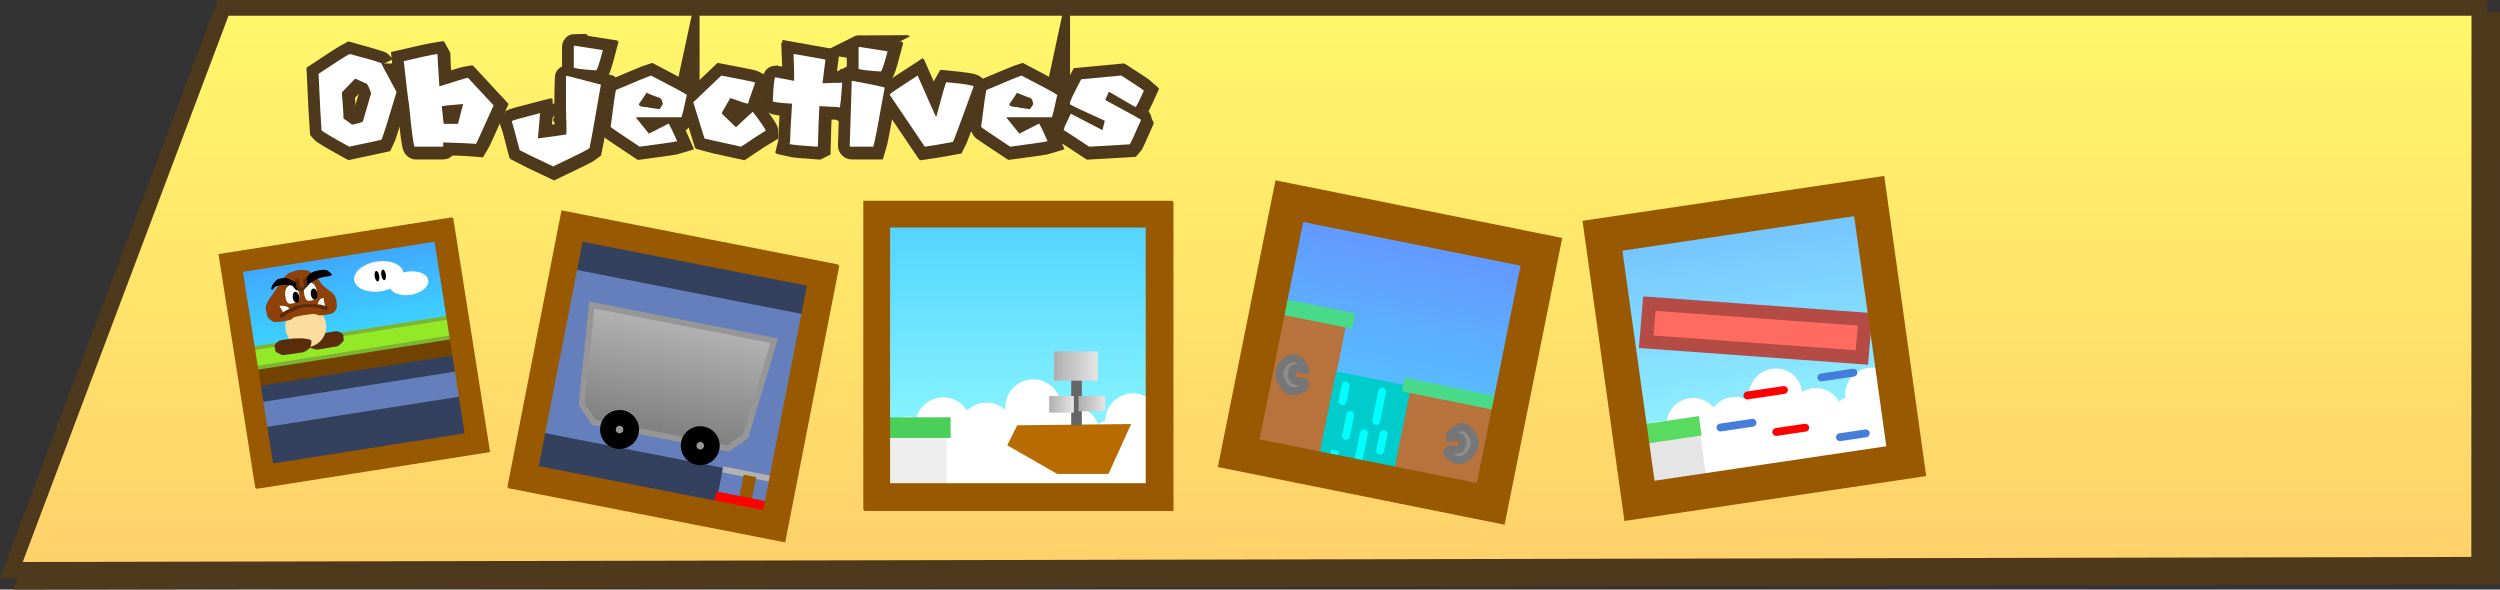 <svg version="1.1" xmlns="http://www.w3.org/2000/svg" xmlns:xlink="http://www.w3.org/1999/xlink" width="635.988" height="149.982" viewBox="0,0,635.988,149.982"><rect x="0" y="0" width="635.988" height="149.982" fill="#333333" stroke="none"/><defs><linearGradient x1="505.911" y1="20.92" x2="505.911" y2="163.896" gradientUnits="userSpaceOnUse" id="color-1"><stop offset="0" stop-color="#fff86a"/><stop offset="1" stop-color="#ffd06b"/></linearGradient><linearGradient x1="462.526" y1="74.668" x2="462.526" y2="144.82" gradientUnits="userSpaceOnUse" id="color-2"><stop offset="0" stop-color="#51d3ff"/><stop offset="1" stop-color="#99ffff"/></linearGradient><linearGradient x1="506.244" y1="112.285" x2="517.428" y2="112.285" gradientUnits="userSpaceOnUse" id="color-3"><stop offset="0" stop-color="#afafaf"/><stop offset="1" stop-color="#e5e5e5"/></linearGradient><linearGradient x1="505.058" y1="122.029" x2="511.327" y2="122.029" gradientUnits="userSpaceOnUse" id="color-4"><stop offset="0" stop-color="#afafaf"/><stop offset="1" stop-color="#e5e5e5"/></linearGradient><linearGradient x1="512.513" y1="121.859" x2="519.291" y2="121.859" gradientUnits="userSpaceOnUse" id="color-5"><stop offset="0" stop-color="#afafaf"/><stop offset="1" stop-color="#e5e5e5"/></linearGradient><linearGradient x1="295.654" y1="85.205" x2="300.713" y2="117.363" gradientUnits="userSpaceOnUse" id="color-6"><stop offset="0" stop-color="#41a0ff"/><stop offset="1" stop-color="#3be6ff"/></linearGradient><linearGradient x1="388.683" y1="96.766" x2="383.082" y2="125.392" gradientUnits="userSpaceOnUse" id="color-7"><stop offset="0" stop-color="#b2b2b2"/><stop offset="1" stop-color="#7f7f7f"/></linearGradient><linearGradient x1="462.276" y1="74.418" x2="462.276" y2="144.57" gradientUnits="userSpaceOnUse" id="color-8"><stop offset="0" stop-color="#51d3ff"/><stop offset="1" stop-color="#99ffff"/></linearGradient><linearGradient x1="505.994" y1="112.036" x2="517.178" y2="112.036" gradientUnits="userSpaceOnUse" id="color-9"><stop offset="0" stop-color="#afafaf"/><stop offset="1" stop-color="#e5e5e5"/></linearGradient><linearGradient x1="504.808" y1="121.779" x2="511.077" y2="121.779" gradientUnits="userSpaceOnUse" id="color-10"><stop offset="0" stop-color="#afafaf"/><stop offset="1" stop-color="#e5e5e5"/></linearGradient><linearGradient x1="512.263" y1="121.609" x2="519.041" y2="121.609" gradientUnits="userSpaceOnUse" id="color-11"><stop offset="0" stop-color="#afafaf"/><stop offset="1" stop-color="#e5e5e5"/></linearGradient><linearGradient x1="295.404" y1="84.955" x2="300.463" y2="117.113" gradientUnits="userSpaceOnUse" id="color-12"><stop offset="0" stop-color="#41a0ff"/><stop offset="1" stop-color="#3be6ff"/></linearGradient><linearGradient x1="388.433" y1="96.516" x2="382.833" y2="125.142" gradientUnits="userSpaceOnUse" id="color-13"><stop offset="0" stop-color="#b2b2b2"/><stop offset="1" stop-color="#7f7f7f"/></linearGradient><linearGradient x1="646.96" y1="79.653" x2="656.162" y2="145.508" gradientUnits="userSpaceOnUse" id="color-14"><stop offset="0" stop-color="#74c2ff"/><stop offset="1" stop-color="#99ffff"/></linearGradient><linearGradient x1="655.36" y1="96.476" x2="658.336" y2="117.774" gradientUnits="userSpaceOnUse" id="color-15"><stop offset="0" stop-color="#b44b44"/><stop offset="1" stop-color="#b44b44"/></linearGradient><linearGradient x1="566.805" y1="70.266" x2="554.247" y2="132.724" gradientUnits="userSpaceOnUse" id="color-16"><stop offset="0" stop-color="#6494ff"/><stop offset="1" stop-color="#51d3ff"/></linearGradient></defs><g transform="translate(-237.894,-18.92)"><g data-paper-data="{&quot;isPaintingLayer&quot;:true}" fill-rule="nonzero" stroke-linejoin="miter" stroke-miterlimit="10" stroke-dasharray="" stroke-dashoffset="0" style="mix-blend-mode: normal"><path d="M297.897,23.92h573.985l-0.046,141.675l-627.799,1.301z" fill="#4f391c" stroke="#4f391c" stroke-width="4" stroke-linecap="round"/><g><path d="M294.647,20.92h573.985l-0.046,141.675l-627.799,1.301z" fill="url(#color-1)" stroke="#4f391c" stroke-width="4" stroke-linecap="round"/><g><path d="M462.526,74.668h69.983v70.152h-69.983z" fill="url(#color-2)" stroke="none" stroke-width="1" stroke-linecap="butt"/><path d="M469.134,125.164c1.964,0 3.743,0.798 5.031,2.086c1.288,1.288 2.086,3.068 2.086,5.031c0,1.964 -0.798,3.743 -2.086,5.031c-1.288,1.288 -3.068,2.086 -5.031,2.086c-1.964,0 -3.743,-0.798 -5.031,-2.086c-1.288,-1.288 -2.086,-3.068 -2.086,-5.031c0,-1.964 0.798,-3.743 2.086,-5.031c1.288,-1.288 3.068,-2.086 5.031,-2.086z" fill="#ffffff" stroke="none" stroke-width="1" stroke-linecap="butt"/><path d="M478.115,120.25c1.964,0 3.743,0.798 5.031,2.086c1.288,1.288 2.086,3.068 2.086,5.031c0,1.964 -0.798,3.743 -2.086,5.031c-1.288,1.288 -3.068,2.086 -5.031,2.086c-1.964,0 -3.743,-0.798 -5.031,-2.086c-1.288,-1.288 -2.086,-3.068 -2.086,-5.031c0,-1.964 0.798,-3.743 2.086,-5.031c1.288,-1.288 3.068,-2.086 5.031,-2.086z" fill="#ffffff" stroke="none" stroke-width="1" stroke-linecap="butt"/><path d="M489.129,121.605c1.964,0 3.743,0.798 5.031,2.086c1.288,1.288 2.086,3.068 2.086,5.031c0,1.964 -0.798,3.743 -2.086,5.031c-1.288,1.288 -3.068,2.086 -5.031,2.086c-1.964,0 -3.743,-0.798 -5.031,-2.086c-1.288,-1.288 -2.086,-3.068 -2.086,-5.031c0,-1.964 0.798,-3.743 2.086,-5.031c1.288,-1.288 3.068,-2.086 5.031,-2.086z" fill="#ffffff" stroke="none" stroke-width="1" stroke-linecap="butt"/><path d="M500.991,115.674c1.964,0 3.743,0.798 5.031,2.086c1.288,1.288 2.086,3.068 2.086,5.031c0,1.964 -0.798,3.743 -2.086,5.031c-1.288,1.288 -3.068,2.086 -5.031,2.086c-1.964,0 -3.743,-0.798 -5.031,-2.086c-1.288,-1.288 -2.086,-3.068 -2.086,-5.031c0,-1.964 0.798,-3.743 2.086,-5.031c1.288,-1.288 3.068,-2.086 5.031,-2.086z" fill="#ffffff" stroke="none" stroke-width="1" stroke-linecap="butt"/><path d="M510.819,122.452c1.964,0 3.743,0.798 5.031,2.086c1.288,1.288 2.086,3.068 2.086,5.031c0,1.964 -0.798,3.743 -2.086,5.031c-1.288,1.288 -3.068,2.086 -5.031,2.086c-1.964,0 -3.743,-0.798 -5.031,-2.086c-1.288,-1.288 -2.086,-3.068 -2.086,-5.031c0,-1.964 0.798,-3.743 2.086,-5.031c1.288,-1.288 3.068,-2.086 5.031,-2.086z" fill="#ffffff" stroke="none" stroke-width="1" stroke-linecap="butt"/><path d="M521.155,126.011c1.964,0 3.743,0.798 5.031,2.086c1.288,1.288 2.086,3.068 2.086,5.031c0,1.964 -0.798,3.743 -2.086,5.031c-1.288,1.288 -3.068,2.086 -5.031,2.086c-1.964,0 -3.743,-0.798 -5.031,-2.086c-1.288,-1.288 -2.086,-3.068 -2.086,-5.031c0,-1.964 0.798,-3.743 2.086,-5.031c1.288,-1.288 3.068,-2.086 5.031,-2.086z" fill="#ffffff" stroke="none" stroke-width="1" stroke-linecap="butt"/><path d="M526.408,119.233c1.964,0 3.743,0.798 5.031,2.086c1.288,1.288 2.086,3.068 2.086,5.031c0,1.964 -0.798,3.743 -2.086,5.031c-1.288,1.288 -3.068,2.086 -5.031,2.086c-1.964,0 -3.743,-0.798 -5.031,-2.086c-1.288,-1.288 -2.086,-3.068 -2.086,-5.031c0,-1.964 0.798,-3.743 2.086,-5.031c1.288,-1.288 3.068,-2.086 5.031,-2.086z" fill="#ffffff" stroke="none" stroke-width="1" stroke-linecap="butt"/><path d="M465.406,127.705h67.611v19.487h-67.611z" fill="#ffffff" stroke="none" stroke-width="1" stroke-linecap="butt"/><path d="M460.831,131.603h9.659v15.251h-9.659z" fill="#ffffff" stroke="none" stroke-width="1" stroke-linecap="butt"/><path d="M462.187,128.553h16.789v16.945h-16.789z" fill="#eeeeee" stroke="none" stroke-width="1" stroke-linecap="butt"/><path d="M461.34,125.333h18.64v5.253h-18.64z" fill="#4acf5b" stroke="none" stroke-width="1" stroke-linecap="butt"/><path d="M494.382,132.45l2.542,-5.083l28.976,-0.339l-5.761,12.709h-13.048z" fill="#b86b00" stroke="none" stroke-width="1" stroke-linecap="round"/><path d="M510.65,111.947h2.711v15.42h-2.711z" fill="#666666" stroke="none" stroke-width="1" stroke-linecap="butt"/><path d="M506.244,108.558h11.184v7.456h-11.184z" fill="url(#color-3)" stroke="none" stroke-width="1" stroke-linecap="butt"/><path d="M505.058,119.911h6.27v4.236h-6.27z" fill="url(#color-4)" stroke="none" stroke-width="1" stroke-linecap="butt"/><path d="M512.513,119.911h6.778v3.897h-6.778z" fill="url(#color-5)" stroke="none" stroke-width="1" stroke-linecap="butt"/><path d="M461.17,73.651h71.847v71.847h-71.847z" fill="none" stroke="#995900" stroke-width="6.809" stroke-linecap="butt"/></g><g fill="#ffffff" stroke="#4f391c" stroke-width="6" stroke-linecap="butt"><path d="M335.185,35.317c0,0.121 1.281,2.537 3.842,7.25c-2.259,7.564 -3.54,11.618 -3.842,12.161l-8.21,1.758c-4.41,-2.441 -6.754,-3.83 -7.032,-4.169c-0.145,-1.704 -0.399,-6.494 -0.761,-14.372c4.169,-2.779 6.803,-4.458 7.902,-5.038c0,0 7.993,2.193 8.101,2.411zM328.497,39.159l-3.389,3.516c0.29,3.649 0.435,5.878 0.435,6.688c0.085,0 0.816,0.507 2.193,1.522c1.824,-0.399 2.737,-0.689 2.737,-0.87l2.084,-7.123c-0.556,-1.692 -1.027,-2.537 -1.414,-2.537z"/><path d="M349.449,33.142c0,0.689 0.157,3.353 0.471,7.993c4.326,-1.377 6.748,-2.102 7.268,-2.175l6.525,7.014c-2.743,6.15 -4.235,9.412 -4.477,9.787c-0.761,-0.085 -3.54,-0.205 -8.337,-0.362v0.852c0,0.157 -0.085,0.236 -0.254,0.236h-7.014c-0.254,0 -0.737,-3.625 -1.45,-10.874c-0.157,-0.616 -0.598,-4.247 -1.323,-10.893c4.108,-0.967 6.929,-1.571 8.464,-1.812zM350.536,46.209l0.471,4.477h3.643l1.323,-5.075c-3.625,0.314 -5.437,0.514 -5.437,0.598z"/><path d="M384.374,30.804l7.141,1.124c-0.894,3.431 -1.48,5.147 -1.758,5.147c-3.758,-0.254 -5.637,-0.507 -5.637,-0.761v-5.256c0.024,-0.169 0.109,-0.254 0.254,-0.254zM391.007,40.7c-1.752,10.149 -2.713,15.538 -2.882,16.167c-0.375,0.338 -3.462,1.885 -9.261,4.64c-4.616,-2.175 -7.455,-3.552 -8.518,-4.132c-1.172,-4.471 -1.843,-6.935 -2.012,-7.395c0.169,-0.169 2.549,-0.84 7.141,-2.012c0,0.085 0.042,0.127 0.127,0.127c-0.085,0.169 -0.127,0.296 -0.127,0.381c0,0.568 -0.169,2.531 -0.507,5.89c4.048,-0.507 6.47,-0.84 7.268,-0.997v-3.262c0,-0.193 -0.036,-0.362 -0.109,-0.507l0.109,-0.254c-0.072,-0.145 -0.109,-0.308 -0.109,-0.489h0.109l-0.109,-0.254v-0.127c0,-0.085 0.036,-0.127 0.109,-0.127l-0.109,-0.254v-0.127c0,-0.085 0.036,-0.127 0.109,-0.127l-0.109,-0.236c0,0 0.103,-9.152 0.236,-9.152z"/><path d="M412.865,43.328c-0.785,3.673 -1.251,5.564 -1.396,5.673h-11.454v0.199l3.208,3.969l5.039,-2.574c0.495,0.858 1.208,2.356 2.139,4.495c-0.435,0.145 -3.607,0.61 -9.515,1.396c-4.893,-3.226 -7.358,-4.906 -7.395,-5.038c0.785,-6.271 1.251,-9.406 1.396,-9.406c5.111,-2.175 8.071,-3.389 8.881,-3.643c0,0 8.506,4.459 9.098,4.93zM402.588,42.784c-0.097,0.242 -0.737,1.202 -1.921,2.882c0,0.507 0.713,0.761 2.139,0.761c0,0.072 1.033,0.248 3.099,0.526c0.568,-0.785 0.852,-1.244 0.852,-1.377c-0.181,-1.075 -0.574,-1.613 -1.178,-1.613z"/><path d="M421.637,38.398c5.449,1.027 8.301,1.613 8.555,1.758v0.217c-1.172,3.311 -1.758,5.026 -1.758,5.147h-0.109c-0.302,0 -1.764,-0.471 -4.386,-1.414c-1.462,2.453 -2.193,3.764 -2.193,3.933l3.625,3.516c2.803,-2.634 4.229,-3.951 4.277,-3.951c2.187,2.864 3.28,4.471 3.28,4.821c-1.196,0.689 -3.28,2.042 -6.253,4.06c-5.751,-1.244 -8.857,-1.939 -9.316,-2.084l-2.845,-9.207z"/><path d="M440.16,32.906l7.975,1.414l-0.761,6.053c1.583,-0.085 2.743,-0.127 3.48,-0.127h1.16l0.254,-0.127l0.127,0.254c-0.254,3.673 -0.471,5.739 -0.652,6.198l-0.254,-0.145c-0.181,0 -1.812,-0.085 -4.893,-0.254c-0.169,2.839 -0.296,6.235 -0.381,10.186l-0.254,0.127c-3.891,-0.254 -6.211,-0.471 -6.96,-0.652l0.127,-0.507c0,-1.051 0.169,-4.313 0.507,-9.787c-3.262,-0.181 -4.893,-0.399 -4.893,-0.652c0.169,-4.036 0.387,-6.053 0.652,-6.053l4.767,0.906v-1.559c0,-1.269 -0.048,-2.984 -0.145,-5.147c0.097,0 0.145,-0.042 0.145,-0.127z"/><path d="M456.816,31.112l7.123,1.124c-0.894,3.419 -1.48,5.129 -1.758,5.129c-3.746,-0.254 -5.618,-0.501 -5.618,-0.743v-5.256c0.036,-0.169 0.121,-0.254 0.254,-0.254zM454.822,39.739h0.109c5.51,1.003 8.265,1.589 8.265,1.758c-1.583,8.965 -2.543,13.962 -2.882,14.989h-5.745c-0.169,0 -0.254,-0.085 -0.254,-0.254z"/><path d="M476.317,48.946c1.462,-5.546 2.314,-8.5 2.555,-8.863c4.616,0.423 6.923,0.785 6.923,1.087v0.127c-3.238,8.893 -4.978,13.551 -5.22,13.974c-3.576,0.652 -5.969,1.057 -7.177,1.214l-8.863,-13.122v-0.254c0.085,-0.157 2.435,-1.734 7.05,-4.73c0,0 4.537,10.313 4.73,10.566z" data-paper-data="{&quot;origPos&quot;:null}"/><path d="M507.11,43.328c-0.785,3.673 -1.251,5.564 -1.396,5.673h-11.454v0.199l3.208,3.969l5.039,-2.574c0.495,0.858 1.208,2.356 2.139,4.495c-0.435,0.145 -3.607,0.61 -9.515,1.396c-4.893,-3.226 -7.358,-4.906 -7.395,-5.038c0.785,-6.271 1.251,-9.406 1.396,-9.406c5.111,-2.175 8.071,-3.389 8.881,-3.643c0,0 8.506,4.459 9.098,4.93zM496.834,42.784c-0.097,0.242 -0.737,1.202 -1.921,2.882c0,0.507 0.713,0.761 2.139,0.761c0,0.072 1.033,0.248 3.099,0.526c0.568,-0.785 0.852,-1.244 0.852,-1.377c-0.181,-1.075 -0.574,-1.613 -1.178,-1.613z"/><path d="M523.385,38.38c3.48,2.223 5.401,3.504 5.763,3.842c-1.257,2.791 -1.976,4.187 -2.157,4.187l-6.597,-3.824h-0.236c0,0.121 -0.284,0.798 -0.852,2.03c6.078,3.274 9.116,4.954 9.116,5.038c-1.704,3.939 -2.664,6.017 -2.882,6.235l-10.313,0.598c-4.011,-2.658 -6.168,-4.06 -6.47,-4.205v-0.109c0,-0.302 0.598,-1.661 1.794,-4.078l8.047,4.187l0.598,-2.392c-4.978,-2.235 -7.938,-3.631 -8.881,-4.187v-0.254c0,-0.459 0.961,-2.495 2.882,-6.108z"/></g><g fill="#ffffff" stroke="none" stroke-width="0.265" stroke-linecap="butt"><path d="M327.084,32.906c5.292,1.39 7.993,2.193 8.101,2.411c0,0.121 1.281,2.537 3.842,7.25c-2.259,7.564 -3.54,11.618 -3.842,12.161l-8.21,1.758c-4.41,-2.441 -6.754,-3.83 -7.032,-4.169c-0.145,-1.704 -0.399,-6.494 -0.761,-14.372c4.169,-2.779 6.803,-4.458 7.902,-5.038zM328.497,39.159l-3.389,3.516c0.29,3.649 0.435,5.878 0.435,6.688c0.085,0 0.816,0.507 2.193,1.522c1.824,-0.399 2.737,-0.689 2.737,-0.87l2.084,-7.123c-0.556,-1.692 -1.027,-2.537 -1.414,-2.537z"/><path d="M349.322,32.906l0.127,0.236c0,0.689 0.157,3.353 0.471,7.993c4.326,-1.377 6.748,-2.102 7.268,-2.175l6.525,7.014c-2.743,6.15 -4.235,9.412 -4.477,9.787c-0.761,-0.085 -3.54,-0.205 -8.337,-0.362v0.852c0,0.157 -0.085,0.236 -0.254,0.236h-7.014c-0.254,0 -0.737,-3.625 -1.45,-10.874c-0.157,-0.616 -0.598,-4.247 -1.323,-10.893c4.108,-0.967 6.929,-1.571 8.464,-1.812zM350.536,46.209l0.471,4.477h3.643l1.323,-5.075c-3.625,0.314 -5.437,0.514 -5.437,0.598z"/><path d="M384.374,30.804l7.141,1.124c-0.894,3.431 -1.48,5.147 -1.758,5.147c-3.758,-0.254 -5.637,-0.507 -5.637,-0.761v-5.256c0.024,-0.169 0.109,-0.254 0.254,-0.254zM382.362,38.452l8.645,2.247c-1.752,10.149 -2.713,15.538 -2.882,16.167c-0.375,0.338 -3.462,1.885 -9.261,4.64c-4.616,-2.175 -7.455,-3.552 -8.518,-4.132c-1.172,-4.471 -1.843,-6.935 -2.012,-7.395c0.169,-0.169 2.549,-0.84 7.141,-2.012c0,0.085 0.042,0.127 0.127,0.127c-0.085,0.169 -0.127,0.296 -0.127,0.381c0,0.568 -0.169,2.531 -0.507,5.89c4.048,-0.507 6.47,-0.84 7.268,-0.997v-3.262c0,-0.193 -0.036,-0.363 -0.109,-0.507l0.109,-0.254c-0.072,-0.145 -0.109,-0.308 -0.109,-0.489h0.109l-0.109,-0.254v-0.127c0,-0.085 0.036,-0.127 0.109,-0.127l-0.109,-0.254v-0.127c0,-0.085 0.036,-0.127 0.109,-0.127l-0.109,-0.236v-8.899c0.024,-0.169 0.103,-0.254 0.236,-0.254z"/><path d="M403.767,38.398c5.473,2.815 8.506,4.459 9.098,4.93c-0.785,3.673 -1.251,5.564 -1.396,5.673h-11.454v0.199l3.208,3.969l5.039,-2.574c0.495,0.858 1.208,2.356 2.139,4.495c-0.435,0.145 -3.607,0.61 -9.515,1.396c-4.893,-3.226 -7.358,-4.906 -7.395,-5.038c0.785,-6.271 1.251,-9.406 1.396,-9.406c5.111,-2.175 8.071,-3.389 8.881,-3.643zM402.588,42.784c-0.097,0.242 -0.737,1.202 -1.921,2.882c0,0.507 0.713,0.761 2.139,0.761c0,0.072 1.033,0.248 3.099,0.526c0.568,-0.785 0.852,-1.244 0.852,-1.377c-0.181,-1.075 -0.574,-1.613 -1.178,-1.613z"/><path d="M421.637,38.398c5.449,1.027 8.301,1.613 8.555,1.758v0.217c-1.172,3.311 -1.758,5.026 -1.758,5.147h-0.109c-0.302,0 -1.764,-0.471 -4.386,-1.414c-1.462,2.453 -2.193,3.764 -2.193,3.933l3.625,3.516c2.803,-2.634 4.229,-3.951 4.277,-3.951c2.187,2.864 3.28,4.471 3.28,4.821c-1.196,0.689 -3.28,2.042 -6.253,4.06c-5.751,-1.244 -8.857,-1.939 -9.316,-2.084l-2.845,-9.207z"/><path d="M440.16,32.906l7.975,1.414l-0.761,6.053c1.583,-0.085 2.743,-0.127 3.48,-0.127h1.16l0.254,-0.127l0.127,0.254c-0.254,3.673 -0.471,5.739 -0.652,6.198l-0.254,-0.145c-0.181,0 -1.812,-0.085 -4.893,-0.254c-0.169,2.839 -0.296,6.235 -0.381,10.186l-0.254,0.127c-3.891,-0.254 -6.211,-0.471 -6.96,-0.652l0.127,-0.507c0,-1.051 0.169,-4.313 0.507,-9.787c-3.262,-0.181 -4.893,-0.399 -4.893,-0.652c0.169,-4.036 0.387,-6.053 0.652,-6.053l4.767,0.906v-1.559c0,-1.269 -0.048,-2.984 -0.145,-5.147c0.097,0 0.145,-0.042 0.145,-0.127z"/><path d="M456.816,31.112l7.123,1.124c-0.894,3.419 -1.48,5.129 -1.758,5.129c-3.746,-0.254 -5.618,-0.501 -5.618,-0.743v-5.256c0.036,-0.169 0.121,-0.254 0.254,-0.254zM454.822,39.739h0.109c5.51,1.003 8.265,1.589 8.265,1.758c-1.583,8.965 -2.543,13.962 -2.882,14.989h-5.745c-0.169,0 -0.254,-0.085 -0.254,-0.254z"/><path d="M471.587,38.38c2.96,6.79 4.537,10.313 4.73,10.566c1.462,-5.546 2.314,-8.5 2.555,-8.863c4.616,0.423 6.923,0.785 6.923,1.087v0.127c-3.238,8.893 -4.978,13.551 -5.22,13.974c-3.576,0.652 -5.969,1.057 -7.177,1.214l-8.863,-13.122v-0.254c0.085,-0.157 2.435,-1.734 7.05,-4.73z"/><path d="M498.012,38.398c5.473,2.815 8.506,4.459 9.098,4.93c-0.785,3.673 -1.251,5.564 -1.396,5.673h-11.454v0.199l3.208,3.969l5.038,-2.574c0.495,0.858 1.208,2.356 2.139,4.495c-0.435,0.145 -3.607,0.61 -9.515,1.396c-4.893,-3.226 -7.358,-4.906 -7.395,-5.038c0.785,-6.271 1.251,-9.406 1.396,-9.406c5.111,-2.175 8.071,-3.389 8.881,-3.643zM496.834,42.784c-0.097,0.242 -0.737,1.202 -1.921,2.882c0,0.507 0.713,0.761 2.139,0.761c0,0.072 1.033,0.248 3.099,0.526c0.568,-0.785 0.852,-1.244 0.852,-1.377c-0.181,-1.075 -0.574,-1.613 -1.178,-1.613z"/><path d="M523.385,38.38c3.48,2.223 5.401,3.504 5.763,3.842c-1.257,2.791 -1.976,4.187 -2.157,4.187l-6.597,-3.824h-0.236c0,0.121 -0.284,0.798 -0.852,2.03c6.078,3.274 9.116,4.954 9.116,5.038c-1.704,3.939 -2.664,6.017 -2.882,6.235l-10.313,0.598c-4.011,-2.658 -6.168,-4.06 -6.47,-4.205v-0.109c0,-0.302 0.598,-1.661 1.794,-4.078l8.047,4.187l0.598,-2.392c-4.978,-2.235 -7.938,-3.631 -8.881,-4.187v-0.254c0,-0.459 0.961,-2.495 2.882,-6.108z"/></g><g data-paper-data="{&quot;origRot&quot;:0}"><path d="M295.654,85.205l55.639,-8.754l5.059,32.158l-55.639,8.754z" fill="url(#color-6)" stroke="none" stroke-width="0.817" stroke-linecap="butt"/><path d="M301.567,111.152l52.448,-8.252l4.477,28.457l-52.448,8.252z" fill="#724200" stroke="none" stroke-width="1.473" stroke-linecap="butt"/><path d="M300.82,108.066l52.831,-8.312l0.783,4.977l-52.831,8.312z" fill="#93e925" stroke="#7bb531" stroke-width="1" stroke-linecap="butt"/><path d="M304.036,121.029l51.172,-8.051l1.225,7.784l-51.172,8.051z" fill="#647fbb" stroke="none" stroke-width="1" stroke-linecap="butt"/><path d="M304.227,128.061l52.704,-8.292l1.767,11.23l-52.704,8.292z" fill="#33415f" stroke="none" stroke-width="1" stroke-linecap="butt"/><path d="M302.708,117.576l53.086,-8.352l0.642,4.084l-53.086,8.352z" fill="#33415f" stroke="none" stroke-width="1" stroke-linecap="butt"/><g stroke="none" stroke-width="1" stroke-linecap="butt"><path d="M333.921,85.727c1.725,-0.271 3.355,-0.096 4.594,0.408c1.239,0.504 2.088,1.334 2.251,2.373c0.163,1.039 -0.389,2.09 -1.414,2.95c-1.025,0.86 -2.522,1.527 -4.247,1.799c-1.725,0.271 -3.355,0.096 -4.594,-0.408c-1.239,-0.504 -2.088,-1.334 -2.251,-2.373c-0.163,-1.039 0.389,-2.09 1.414,-2.95c1.025,-0.86 2.522,-1.527 4.247,-1.799z" fill="#ffffff"/><path d="M341.713,88.293c1.355,-0.213 2.636,-0.078 3.608,0.314c0.973,0.391 1.639,1.039 1.766,1.848c0.127,0.81 -0.308,1.63 -1.114,2.302c-0.806,0.671 -1.983,1.193 -3.338,1.407c-1.355,0.213 -2.636,0.078 -3.608,-0.314c-0.973,-0.391 -1.639,-1.039 -1.766,-1.848c-0.127,-0.81 0.308,-1.63 1.114,-2.302c0.806,-0.671 1.983,-1.193 3.338,-1.407z" fill="#ffffff"/><path d="M333.836,88.094c0.158,-0.025 0.326,0.103 0.468,0.329c0.142,0.227 0.259,0.551 0.317,0.921c0.058,0.37 0.047,0.715 -0.019,0.974c-0.065,0.259 -0.186,0.431 -0.344,0.456c-0.158,0.025 -0.326,-0.103 -0.468,-0.329c-0.142,-0.227 -0.259,-0.551 -0.318,-0.921c-0.058,-0.37 -0.047,-0.715 0.019,-0.974c0.065,-0.259 0.186,-0.431 0.344,-0.456z" fill="#000000"/><path d="M335.508,87.753c0.158,-0.025 0.326,0.103 0.468,0.329c0.142,0.227 0.259,0.551 0.318,0.921c0.058,0.37 0.047,0.715 -0.019,0.974c-0.065,0.259 -0.186,0.431 -0.344,0.456c-0.158,0.025 -0.326,-0.103 -0.468,-0.329c-0.142,-0.227 -0.259,-0.551 -0.318,-0.921c-0.058,-0.37 -0.047,-0.715 0.019,-0.974c0.065,-0.259 0.186,-0.431 0.344,-0.456z" fill="#000000"/></g><path d="M296.836,86.069l54.107,-8.513l8.513,54.107l-54.107,8.513z" fill="none" stroke="#995900" stroke-width="5.443" stroke-linecap="butt"/><g><path d="M316.079,105.87l0.466,-0.466l1.688,-0.805l2.156,-0.633l2.672,-0.469l0.773,-0.073l0.984,0.335l0.624,0.539l0.145,1.546l-0.418,0.458l-0.988,0.891l-0.854,0.183l-4.347,0.733l-0.851,-0.111l-0.984,-0.335l-0.458,-0.418l-0.4,-0.673z" data-paper-data="{&quot;origPos&quot;:null,&quot;index&quot;:null}" fill="#5a2c0a" stroke="#000000" stroke-width="0" stroke-linecap="round"/><path d="M321.08,101.43c0.452,2.874 -1.484,5.566 -4.325,6.013c-2.841,0.447 -5.51,-1.521 -5.963,-4.394c-0.452,-2.874 1.484,-5.566 4.325,-6.013c2.841,-0.447 5.51,1.521 5.963,4.394z" data-paper-data="{&quot;origPos&quot;:null}" fill="#fcdda0" stroke="none" stroke-width="0" stroke-linecap="butt"/><path d="M317.355,106.503l-0.174,0.763l-0.308,0.539l-0.834,0.622l-0.776,0.367l-4.362,0.637l-0.869,0.088l-1.213,-0.545l-0.539,-0.308l-0.337,-1.516l0.428,-0.705l0.834,-0.622l0.758,-0.168l2.687,-0.374l2.246,-0.059l1.853,0.248l0.587,0.3z" data-paper-data="{&quot;origPos&quot;:null}" fill="#5a2c0a" stroke="#000000" stroke-width="0" stroke-linecap="round"/><g><path d="M315.597,87.86c0.567,0.027 0.792,0.118 1.045,0.252c0.253,0.134 0.437,0.243 0.683,0.444c0.246,0.202 1.059,0.828 1.639,1.458c0.58,0.63 0.636,1.035 1.17,1.593c0.534,0.558 1.118,0.947 1.837,1.55c0.72,0.603 0.713,0.465 1.057,0.876c0.344,0.411 0.374,0.596 0.528,1.02c0.154,0.424 0.194,0.642 0.229,1.067c0.035,0.425 0.122,0.881 -0.023,1.413c-0.144,0.533 -0.299,0.688 -0.636,1.02c-0.338,0.332 -0.483,0.349 -0.85,0.44c-0.367,0.091 -1.52,0.366 -2.512,0.395c-0.992,0.03 -0.8,-0.187 -1.331,-0.281c-0.532,-0.094 -0.418,-0.107 -0.686,-0.076c-0.268,0.032 -2.427,0.274 -3.948,0.621c-1.521,0.347 -0.746,0.318 -1.259,0.566c-0.513,0.248 -0.35,0.283 -0.62,0.343c-0.27,0.06 -1.99,0.504 -3.29,0.518c-1.3,0.014 -0.96,-0.114 -1.47,-0.382c-0.51,-0.267 -0.605,-0.416 -0.868,-0.844c-0.264,-0.428 -0.292,-0.995 -0.443,-1.647c-0.151,-0.651 -0.171,-0.508 -0.132,-0.837c0.039,-0.329 0.162,-0.732 0.369,-1.161c0.207,-0.429 0.514,-0.883 0.879,-1.425c0.365,-0.543 2.166,-3.138 3.541,-5.154c0.19,-0.279 0.573,-0.462 0.664,-0.608c0.091,-0.147 0.295,-0.353 0.699,-0.464c0.409,-0.113 0.818,-0.42 1.867,-0.6c1.049,-0.181 1.293,-0.123 1.86,-0.097z" data-paper-data="{&quot;origPos&quot;:null}" fill="#8e4108" stroke="#000000" stroke-width="0" stroke-linecap="butt"/><path d="M313.424,96.158c-0.645,0.101 -1.394,0.492 -1.938,0.149c-0.544,-0.342 -0.665,-1.17 -0.784,-1.928c-0.208,-1.321 0.414,-2.517 1.388,-2.67c0.974,-0.153 1.933,0.794 2.141,2.115c0.208,1.321 0.168,2.18 -0.806,2.333z" data-paper-data="{&quot;origPos&quot;:null}" fill="#ffffff" stroke="#ffffff" stroke-width="0" stroke-linecap="butt"/><path d="M318.717,93.119c0.208,1.321 0.182,2.178 -0.71,2.318c-0.59,0.093 -1.272,0.473 -1.776,0.124c-0.504,-0.349 -0.625,-1.176 -0.745,-1.934c-0.208,-1.321 0.347,-2.506 1.239,-2.647c0.892,-0.14 1.784,0.817 1.992,2.138c0.208,1.321 -0.208,-1.321 0,0z" data-paper-data="{&quot;origPos&quot;:null}" fill="#ffffff" stroke="#ffffff" stroke-width="0" stroke-linecap="butt"/><path d="M318.492,92.902c0.192,0.231 0.341,0.567 0.402,0.955c0.061,0.388 0.023,0.754 -0.089,1.032c-0.112,0.278 -0.296,0.469 -0.527,0.505c-0.231,0.036 -0.465,-0.088 -0.657,-0.319c-0.192,-0.231 -0.341,-0.567 -0.402,-0.955c-0.061,-0.388 -0.023,-0.754 0.089,-1.032c0.112,-0.278 0.296,-0.469 0.527,-0.505c0.231,-0.036 0.465,0.088 0.657,0.319z" data-paper-data="{&quot;origPos&quot;:null}" fill="#000000" stroke="none" stroke-width="1" stroke-linecap="butt"/><path d="M313.902,93.722c0.192,0.231 0.341,0.567 0.402,0.955c0.061,0.388 0.023,0.754 -0.089,1.032c-0.112,0.278 -0.296,0.469 -0.527,0.505c-0.231,0.036 -0.465,-0.088 -0.657,-0.319c-0.192,-0.231 -0.341,-0.567 -0.402,-0.955c-0.061,-0.388 -0.023,-0.754 0.089,-1.032c0.112,-0.278 0.296,-0.469 0.527,-0.505c0.231,-0.036 0.465,0.088 0.657,0.319z" data-paper-data="{&quot;origPos&quot;:null}" fill="#000000" stroke="none" stroke-width="1" stroke-linecap="butt"/><path d="M313.413,92.911c-0.358,-0.205 -0.476,-0.789 -0.966,-1.074c-0.49,-0.285 -0.715,-0.154 -1.193,-0.18c-0.478,-0.026 -0.857,-0.004 -1.404,0.037c-0.547,0.041 -0.517,0.048 -0.837,0.132c-0.321,0.084 -0.596,0.137 -0.929,0.33c-0.333,0.193 -0.478,0.923 -0.813,0.679c-0.335,-0.244 0.006,-0.691 0.189,-1.133c0.184,-0.442 0.356,-0.581 0.655,-0.9c0.299,-0.319 0.41,-0.463 0.762,-0.61c0.353,-0.147 0.822,-0.242 1.366,-0.276c0.544,-0.034 0.779,-0.041 1.243,0.111c0.464,0.152 0.896,0.581 1.536,0.8c0.64,0.22 1.068,0.395 1.769,0.335c0.701,-0.061 0.548,-0.258 0.831,-0.56c0.284,-0.302 0.582,-0.938 1.058,-1.454c0.477,-0.515 0.536,-0.469 0.932,-0.698c0.396,-0.229 0.477,-0.238 0.809,-0.311c0.332,-0.073 1.303,-0.374 2.153,-0.339c0.85,0.035 0.817,0.159 1.24,0.479c0.423,0.32 1.002,0.677 0.638,0.942c-0.363,0.265 -1.711,0.309 -2.783,0.622c-1.072,0.313 -0.819,0.312 -1.319,0.575c-0.5,0.263 -0.86,0.442 -1.341,0.824c-0.482,0.381 -0.459,0.54 -0.784,0.859c-0.325,0.319 -0.38,0.438 -0.702,0.601c-0.322,0.163 -0.631,0.247 -1.058,0.289c-0.427,0.042 -0.696,0.125 -1.054,-0.079z" data-paper-data="{&quot;origPos&quot;:null}" fill="#000000" stroke="#000000" stroke-width="0" stroke-linecap="round"/><g data-paper-data="{&quot;origPos&quot;:null}" stroke="none" stroke-linecap="butt"><path d="M314.376,92.556c-0.348,-0.374 -0.626,-1.219 -0.301,-1.914c0.325,-0.695 0.902,-0.622 1.292,-0.203c0.39,0.419 0.627,1.217 0.301,1.914c-0.326,0.697 -0.944,0.577 -1.292,0.203z" data-paper-data="{&quot;origPos&quot;:null}" fill="#8e4108" stroke-width="0"/><path d="M316.201,90.454c0.002,0.041 0.001,0.079 -0.004,0.114c-0.004,0.035 -0.018,-0.266 0.021,-0.018c0.039,0.247 0.078,0.494 0.117,0.742c0.039,0.247 -0.662,2.335 -2.004,1.909c-0.877,-0.279 -0.923,-1.814 -1.036,-2.534c-0.113,-0.72 -0.075,-0.479 0.403,-0.554c0.479,-0.075 0.484,-0.043 0.554,0.403c0.07,0.446 0.054,1.072 0.233,1.483c0.18,0.412 0.226,0.281 0.356,0.384c0.13,0.103 -0.013,-0.032 -0.009,-0.047c0.005,-0.015 0.412,-0.081 0.561,-0.215c0.149,-0.134 0.028,-0.479 -0.015,-0.68c-0.043,-0.201 -0.078,-0.494 -0.117,-0.742c-0.039,-0.247 0.11,-0.619 0.429,-0.702c0.318,-0.083 0.484,-0.027 0.511,0.456c0.027,0.484 -0.002,-0.041 0,0z" data-paper-data="{&quot;origPos&quot;:null}" fill="#5a2c0a" stroke-width="0.5"/></g><path d="M310.252,98.762l-1.05,-1.796c0,0 0.386,-0.032 0.638,-0.021c0.25,0.01 0.649,0.074 0.649,0.074c0,0 0.454,0.078 0.759,0.22c0.131,0.061 0.359,0.3 0.359,0.3l0.397,0.436z" data-paper-data="{&quot;origPos&quot;:null}" fill="#ffffff" stroke="#ffffff" stroke-width="0" stroke-linecap="round"/><path d="M319.189,95.914c0,0 0.136,-0.245 0.228,-0.372c0.104,-0.143 0.274,-0.319 0.274,-0.319c0,0 0.21,-0.138 0.38,-0.201c0.112,-0.041 0.343,-0.066 0.343,-0.066l0.438,2.301l-1.971,-0.378c0,0 0.076,-0.239 0.146,-0.458c0.05,-0.158 0.161,-0.508 0.161,-0.508z" data-paper-data="{&quot;origPos&quot;:null}" fill="#ffffff" stroke="#ffffff" stroke-width="0" stroke-linecap="round"/><path d="M309.302,99.509c-0.08,-0.478 0.212,-0.503 0.338,-0.543c0.125,-0.04 0.717,-0.533 1.114,-0.738c0.397,-0.205 2.05,-1.035 2.487,-1.22c0.437,-0.185 1.772,-0.305 2.05,-0.418c0.278,-0.113 3.433,0.018 3.981,0.028c0.548,0.01 0.788,0.141 1.821,0.469c1.033,0.328 0.462,0.147 0.315,0.608c-0.147,0.462 0.23,0.581 -0.608,0.315c-0.838,-0.266 -1.553,-0.521 -2.444,-0.637c-0.89,-0.116 -3.162,-0.284 -4.571,0.49c-1.409,0.774 -2.022,0.8 -2.375,1.052c-0.353,0.252 -0.859,0.796 -1.55,0.99c-0.691,0.194 -0.478,0.08 -0.558,-0.397z" data-paper-data="{&quot;origPos&quot;:null}" fill="#5a2c0a" stroke="none" stroke-width="0.5" stroke-linecap="butt"/></g></g></g><g data-paper-data="{&quot;origRot&quot;:0}"><path d="M384.578,77.633l61.352,12.002l-12.267,62.705l-61.352,-12.002z" data-paper-data="{&quot;origPos&quot;:null,&quot;origRot&quot;:0}" fill="#647fbb" stroke="none" stroke-width="1" stroke-linecap="butt"/><path d="M383.672,76.675l62.855,12.297l-2.059,10.526l-62.855,-12.297z" data-paper-data="{&quot;origPos&quot;:null,&quot;origRot&quot;:0}" fill="#33415f" stroke="none" stroke-width="1" stroke-linecap="butt"/><path d="M373.043,128.615l49.021,9.59l-2.471,12.631l-49.021,-9.59z" data-paper-data="{&quot;origPos&quot;:null,&quot;origRot&quot;:0}" fill="#33415f" stroke="none" stroke-width="1" stroke-linecap="butt"/><path d="M422.142,137.828l15.488,3.03l-0.294,1.504l-15.488,-3.03z" data-paper-data="{&quot;origPos&quot;:null,&quot;origRot&quot;:0}" fill="#b2b2b2" stroke="none" stroke-width="1" stroke-linecap="butt"/><path d="M427.349,139.94l3.158,0.618l-2.295,11.729l-3.158,-0.618z" data-paper-data="{&quot;origPos&quot;:null,&quot;origRot&quot;:0}" fill="#995900" stroke="none" stroke-width="1" stroke-linecap="butt"/><path d="M420.365,144.198l15.939,3.118l-0.824,4.21l-15.939,-3.118z" data-paper-data="{&quot;origPos&quot;:null,&quot;origRot&quot;:0}" fill="#ff0000" stroke="none" stroke-width="1" stroke-linecap="butt"/><g data-paper-data="{&quot;origPos&quot;:null,&quot;origRot&quot;:0}"><path d="M388.683,96.766l46.437,9.085l-7.303,24.36l-4.529,3.047l-34.095,-6.67l-3.072,-4.566z" data-paper-data="{&quot;origPos&quot;:null}" fill="url(#color-7)" stroke="#969696" stroke-width="1.5" stroke-linecap="round"/><path d="M416.851,129.643c0.803,0.157 1.467,0.625 1.89,1.256c0.424,0.63 0.608,1.421 0.451,2.224c-0.157,0.803 -0.625,1.467 -1.256,1.89c-0.63,0.424 -1.421,0.608 -2.224,0.451c-0.803,-0.157 -1.467,-0.625 -1.89,-1.256c-0.424,-0.63 -0.608,-1.421 -0.451,-2.224c0.157,-0.803 0.625,-1.467 1.256,-1.89c0.63,-0.424 1.421,-0.608 2.224,-0.451z" data-paper-data="{&quot;origPos&quot;:null}" fill="#969696" stroke="#000000" stroke-width="4" stroke-linecap="butt"/><path d="M396.322,125.522c0.803,0.157 1.467,0.625 1.89,1.256c0.424,0.63 0.608,1.421 0.451,2.224c-0.157,0.803 -0.625,1.467 -1.256,1.89c-0.63,0.424 -1.421,0.608 -2.224,0.451c-0.803,-0.157 -1.467,-0.625 -1.89,-1.256c-0.424,-0.63 -0.608,-1.421 -0.451,-2.224c0.157,-0.803 0.625,-1.467 1.256,-1.89c0.63,-0.424 1.421,-0.608 2.224,-0.451z" data-paper-data="{&quot;origPos&quot;:null}" fill="#969696" stroke="#000000" stroke-width="4" stroke-linecap="butt"/></g><path d="M383.672,76.675l63.758,12.473l-12.473,63.758l-63.758,-12.473z" data-paper-data="{&quot;origPos&quot;:null,&quot;origRot&quot;:0}" fill="none" stroke="#995900" stroke-width="6.809" stroke-linecap="butt"/></g><g><path d="M462.276,74.418h69.983v70.152h-69.983z" fill="url(#color-8)" stroke="none" stroke-width="1" stroke-linecap="butt"/><path d="M468.884,124.914c1.964,0 3.743,0.798 5.031,2.086c1.288,1.288 2.086,3.068 2.086,5.031c0,1.964 -0.798,3.743 -2.086,5.031c-1.288,1.288 -3.068,2.086 -5.031,2.086c-1.964,0 -3.743,-0.798 -5.031,-2.086c-1.288,-1.288 -2.086,-3.068 -2.086,-5.031c0,-1.964 0.798,-3.743 2.086,-5.031c1.288,-1.288 3.068,-2.086 5.031,-2.086z" fill="#ffffff" stroke="none" stroke-width="1" stroke-linecap="butt"/><path d="M477.865,120c1.964,0 3.743,0.798 5.031,2.086c1.288,1.288 2.086,3.068 2.086,5.031c0,1.964 -0.798,3.743 -2.086,5.031c-1.288,1.288 -3.068,2.086 -5.031,2.086c-1.964,0 -3.743,-0.798 -5.031,-2.086c-1.288,-1.288 -2.086,-3.068 -2.086,-5.031c0,-1.964 0.798,-3.743 2.086,-5.031c1.288,-1.288 3.068,-2.086 5.031,-2.086z" fill="#ffffff" stroke="none" stroke-width="1" stroke-linecap="butt"/><path d="M488.879,121.355c1.964,0 3.743,0.798 5.031,2.086c1.288,1.288 2.086,3.068 2.086,5.031c0,1.964 -0.798,3.743 -2.086,5.031c-1.288,1.288 -3.068,2.086 -5.031,2.086c-1.964,0 -3.743,-0.798 -5.031,-2.086c-1.288,-1.288 -2.086,-3.068 -2.086,-5.031c0,-1.964 0.798,-3.743 2.086,-5.031c1.288,-1.288 3.068,-2.086 5.031,-2.086z" fill="#ffffff" stroke="none" stroke-width="1" stroke-linecap="butt"/><path d="M500.741,115.425c1.964,0 3.743,0.798 5.031,2.086c1.288,1.288 2.086,3.068 2.086,5.031c0,1.964 -0.798,3.743 -2.086,5.031c-1.288,1.288 -3.068,2.086 -5.031,2.086c-1.964,0 -3.743,-0.798 -5.031,-2.086c-1.288,-1.288 -2.086,-3.068 -2.086,-5.031c0,-1.964 0.798,-3.743 2.086,-5.031c1.288,-1.288 3.068,-2.086 5.031,-2.086z" fill="#ffffff" stroke="none" stroke-width="1" stroke-linecap="butt"/><path d="M510.569,122.203c1.964,0 3.743,0.798 5.031,2.086c1.288,1.288 2.086,3.068 2.086,5.031c0,1.964 -0.798,3.743 -2.086,5.031c-1.288,1.288 -3.068,2.086 -5.031,2.086c-1.964,0 -3.743,-0.798 -5.031,-2.086c-1.288,-1.288 -2.086,-3.068 -2.086,-5.031c0,-1.964 0.798,-3.743 2.086,-5.031c1.288,-1.288 3.068,-2.086 5.031,-2.086z" fill="#ffffff" stroke="none" stroke-width="1" stroke-linecap="butt"/><path d="M520.905,125.761c1.964,0 3.743,0.798 5.031,2.086c1.288,1.288 2.086,3.068 2.086,5.031c0,1.964 -0.798,3.743 -2.086,5.031c-1.288,1.288 -3.068,2.086 -5.031,2.086c-1.964,0 -3.743,-0.798 -5.031,-2.086c-1.288,-1.288 -2.086,-3.068 -2.086,-5.031c0,-1.964 0.798,-3.743 2.086,-5.031c1.288,-1.288 3.068,-2.086 5.031,-2.086z" fill="#ffffff" stroke="none" stroke-width="1" stroke-linecap="butt"/><path d="M526.158,118.983c1.964,0 3.743,0.798 5.031,2.086c1.288,1.288 2.086,3.068 2.086,5.031c0,1.964 -0.798,3.743 -2.086,5.031c-1.288,1.288 -3.068,2.086 -5.031,2.086c-1.964,0 -3.743,-0.798 -5.031,-2.086c-1.288,-1.288 -2.086,-3.068 -2.086,-5.031c0,-1.964 0.798,-3.743 2.086,-5.031c1.288,-1.288 3.068,-2.086 5.031,-2.086z" fill="#ffffff" stroke="none" stroke-width="1" stroke-linecap="butt"/><path d="M465.156,127.455h67.611v19.487h-67.611z" fill="#ffffff" stroke="none" stroke-width="1" stroke-linecap="butt"/><path d="M460.581,131.353h9.659v15.251h-9.659z" fill="#ffffff" stroke="none" stroke-width="1" stroke-linecap="butt"/><path d="M461.937,128.303h16.789v16.945h-16.789z" fill="#eeeeee" stroke="none" stroke-width="1" stroke-linecap="butt"/><path d="M461.09,125.083h18.64v5.253h-18.64z" fill="#4acf5b" stroke="none" stroke-width="1" stroke-linecap="butt"/><path d="M494.132,132.2l2.542,-5.083l28.976,-0.339l-5.761,12.709h-13.048z" fill="#b86b00" stroke="none" stroke-width="1" stroke-linecap="round"/><path d="M510.4,111.697h2.711v15.42h-2.711z" fill="#666666" stroke="none" stroke-width="1" stroke-linecap="butt"/><path d="M505.994,108.308h11.184v7.456h-11.184z" fill="url(#color-9)" stroke="none" stroke-width="1" stroke-linecap="butt"/><path d="M504.808,119.661h6.27v4.236h-6.27z" fill="url(#color-10)" stroke="none" stroke-width="1" stroke-linecap="butt"/><path d="M512.263,119.661h6.778v3.897h-6.778z" fill="url(#color-11)" stroke="none" stroke-width="1" stroke-linecap="butt"/><path d="M460.92,73.401h71.847v71.847h-71.847z" fill="none" stroke="#995900" stroke-width="6.809" stroke-linecap="butt"/></g><g fill="#ffffff" stroke="#4f391c" stroke-width="6" stroke-linecap="butt"><path d="M334.935,35.067c0,0.121 1.281,2.537 3.842,7.25c-2.259,7.564 -3.54,11.618 -3.842,12.161l-8.21,1.758c-4.41,-2.441 -6.754,-3.83 -7.032,-4.169c-0.145,-1.704 -0.399,-6.494 -0.761,-14.372c4.169,-2.779 6.803,-4.458 7.902,-5.038c0,0 7.993,2.193 8.101,2.411zM328.247,38.909l-3.389,3.516c0.29,3.649 0.435,5.878 0.435,6.688c0.085,0 0.816,0.507 2.193,1.522c1.824,-0.399 2.737,-0.689 2.737,-0.87l2.084,-7.123c-0.556,-1.692 -1.027,-2.537 -1.414,-2.537z"/><path d="M349.199,32.892c0,0.689 0.157,3.353 0.471,7.993c4.326,-1.377 6.748,-2.102 7.268,-2.175l6.525,7.014c-2.743,6.15 -4.235,9.412 -4.477,9.787c-0.761,-0.085 -3.54,-0.205 -8.337,-0.362v0.852c0,0.157 -0.085,0.236 -0.254,0.236h-7.014c-0.254,0 -0.737,-3.625 -1.45,-10.874c-0.157,-0.616 -0.598,-4.247 -1.323,-10.893c4.108,-0.967 6.929,-1.571 8.464,-1.812zM350.286,45.959l0.471,4.477h3.643l1.323,-5.075c-3.625,0.314 -5.437,0.514 -5.437,0.598z"/><path d="M384.124,30.554l7.141,1.124c-0.894,3.431 -1.48,5.147 -1.758,5.147c-3.758,-0.254 -5.637,-0.507 -5.637,-0.761v-5.256c0.024,-0.169 0.109,-0.254 0.254,-0.254zM390.757,40.45c-1.752,10.149 -2.713,15.538 -2.882,16.167c-0.375,0.338 -3.462,1.885 -9.261,4.64c-4.616,-2.175 -7.455,-3.552 -8.518,-4.132c-1.172,-4.471 -1.843,-6.935 -2.012,-7.395c0.169,-0.169 2.549,-0.84 7.141,-2.012c0,0.085 0.042,0.127 0.127,0.127c-0.085,0.169 -0.127,0.296 -0.127,0.381c0,0.568 -0.169,2.531 -0.507,5.89c4.048,-0.507 6.47,-0.84 7.268,-0.997v-3.262c0,-0.193 -0.036,-0.362 -0.109,-0.507l0.109,-0.254c-0.072,-0.145 -0.109,-0.308 -0.109,-0.489h0.109l-0.109,-0.254v-0.127c0,-0.085 0.036,-0.127 0.109,-0.127l-0.109,-0.254v-0.127c0,-0.085 0.036,-0.127 0.109,-0.127l-0.109,-0.236c0,0 0.103,-9.152 0.236,-9.152z"/><path d="M412.615,43.078c-0.785,3.673 -1.251,5.564 -1.396,5.673h-11.454v0.199l3.208,3.969l5.039,-2.574c0.495,0.858 1.208,2.356 2.139,4.495c-0.435,0.145 -3.607,0.61 -9.515,1.396c-4.893,-3.226 -7.358,-4.906 -7.395,-5.038c0.785,-6.271 1.251,-9.406 1.396,-9.406c5.111,-2.175 8.071,-3.389 8.881,-3.643c0,0 8.506,4.459 9.098,4.93zM402.338,42.534c-0.097,0.242 -0.737,1.202 -1.921,2.882c0,0.507 0.713,0.761 2.139,0.761c0,0.072 1.033,0.248 3.099,0.526c0.568,-0.785 0.852,-1.244 0.852,-1.377c-0.181,-1.075 -0.574,-1.613 -1.178,-1.613z"/><path d="M421.387,38.148c5.449,1.027 8.301,1.613 8.555,1.758v0.217c-1.172,3.311 -1.758,5.026 -1.758,5.147h-0.109c-0.302,0 -1.764,-0.471 -4.386,-1.414c-1.462,2.453 -2.193,3.764 -2.193,3.933l3.625,3.516c2.803,-2.634 4.229,-3.951 4.277,-3.951c2.187,2.864 3.28,4.471 3.28,4.821c-1.196,0.689 -3.28,2.042 -6.253,4.06c-5.751,-1.244 -8.857,-1.939 -9.316,-2.084l-2.845,-9.207z"/><path d="M439.91,32.656l7.975,1.414l-0.761,6.053c1.583,-0.085 2.743,-0.127 3.48,-0.127h1.16l0.254,-0.127l0.127,0.254c-0.254,3.673 -0.471,5.739 -0.652,6.198l-0.254,-0.145c-0.181,0 -1.812,-0.085 -4.893,-0.254c-0.169,2.839 -0.296,6.235 -0.381,10.186l-0.254,0.127c-3.891,-0.254 -6.211,-0.471 -6.96,-0.652l0.127,-0.507c0,-1.051 0.169,-4.313 0.507,-9.787c-3.262,-0.181 -4.893,-0.399 -4.893,-0.652c0.169,-4.036 0.387,-6.053 0.652,-6.053l4.767,0.906v-1.559c0,-1.269 -0.048,-2.984 -0.145,-5.147c0.097,0 0.145,-0.042 0.145,-0.127z"/><path d="M456.566,30.862l7.123,1.124c-0.894,3.419 -1.48,5.129 -1.758,5.129c-3.746,-0.254 -5.618,-0.501 -5.618,-0.743v-5.256c0.036,-0.169 0.121,-0.254 0.254,-0.254zM454.572,39.489h0.109c5.51,1.003 8.265,1.589 8.265,1.758c-1.583,8.965 -2.543,13.962 -2.882,14.989h-5.745c-0.169,0 -0.254,-0.085 -0.254,-0.254z"/><path d="M476.067,48.696c1.462,-5.546 2.314,-8.5 2.555,-8.863c4.616,0.423 6.923,0.785 6.923,1.087v0.127c-3.238,8.893 -4.978,13.551 -5.22,13.974c-3.576,0.652 -5.969,1.057 -7.177,1.214l-8.863,-13.122v-0.254c0.085,-0.157 2.435,-1.734 7.05,-4.73c0,0 4.537,10.313 4.73,10.566z" data-paper-data="{&quot;origPos&quot;:null}"/><path d="M506.86,43.078c-0.785,3.673 -1.251,5.564 -1.396,5.673h-11.454v0.199l3.208,3.969l5.039,-2.574c0.495,0.858 1.208,2.356 2.139,4.495c-0.435,0.145 -3.607,0.61 -9.515,1.396c-4.893,-3.226 -7.358,-4.906 -7.395,-5.038c0.785,-6.271 1.251,-9.406 1.396,-9.406c5.111,-2.175 8.071,-3.389 8.881,-3.643c0,0 8.506,4.459 9.098,4.93zM496.584,42.534c-0.097,0.242 -0.737,1.202 -1.921,2.882c0,0.507 0.713,0.761 2.139,0.761c0,0.072 1.033,0.248 3.099,0.526c0.568,-0.785 0.852,-1.244 0.852,-1.377c-0.181,-1.075 -0.574,-1.613 -1.178,-1.613z"/><path d="M523.135,38.13c3.48,2.223 5.401,3.504 5.763,3.842c-1.257,2.791 -1.976,4.187 -2.157,4.187l-6.597,-3.824h-0.236c0,0.121 -0.284,0.798 -0.852,2.03c6.078,3.274 9.116,4.954 9.116,5.038c-1.704,3.939 -2.664,6.017 -2.882,6.235l-10.313,0.598c-4.011,-2.658 -6.168,-4.06 -6.47,-4.205v-0.109c0,-0.302 0.598,-1.661 1.794,-4.078l8.047,4.187l0.598,-2.392c-4.978,-2.235 -7.938,-3.631 -8.881,-4.187v-0.254c0,-0.459 0.961,-2.495 2.882,-6.108z"/></g><g fill="#ffffff" stroke="none" stroke-width="0.265" stroke-linecap="butt"><path d="M326.834,32.656c5.292,1.39 7.993,2.193 8.101,2.411c0,0.121 1.281,2.537 3.842,7.25c-2.259,7.564 -3.54,11.618 -3.842,12.161l-8.21,1.758c-4.41,-2.441 -6.754,-3.83 -7.032,-4.169c-0.145,-1.704 -0.399,-6.494 -0.761,-14.372c4.169,-2.779 6.803,-4.458 7.902,-5.038zM328.247,38.909l-3.389,3.516c0.29,3.649 0.435,5.878 0.435,6.688c0.085,0 0.816,0.507 2.193,1.522c1.824,-0.399 2.737,-0.689 2.737,-0.87l2.084,-7.123c-0.556,-1.692 -1.027,-2.537 -1.414,-2.537z"/><path d="M349.072,32.656l0.127,0.236c0,0.689 0.157,3.353 0.471,7.993c4.326,-1.377 6.748,-2.102 7.268,-2.175l6.525,7.014c-2.743,6.15 -4.235,9.412 -4.477,9.787c-0.761,-0.085 -3.54,-0.205 -8.337,-0.362v0.852c0,0.157 -0.085,0.236 -0.254,0.236h-7.014c-0.254,0 -0.737,-3.625 -1.45,-10.874c-0.157,-0.616 -0.598,-4.247 -1.323,-10.893c4.108,-0.967 6.929,-1.571 8.464,-1.812zM350.286,45.959l0.471,4.477h3.643l1.323,-5.075c-3.625,0.314 -5.437,0.514 -5.437,0.598z"/><path d="M384.124,30.554l7.141,1.124c-0.894,3.431 -1.48,5.147 -1.758,5.147c-3.758,-0.254 -5.637,-0.507 -5.637,-0.761v-5.256c0.024,-0.169 0.109,-0.254 0.254,-0.254zM382.112,38.202l8.645,2.247c-1.752,10.149 -2.713,15.538 -2.882,16.167c-0.375,0.338 -3.462,1.885 -9.261,4.64c-4.616,-2.175 -7.455,-3.552 -8.518,-4.132c-1.172,-4.471 -1.843,-6.935 -2.012,-7.395c0.169,-0.169 2.549,-0.84 7.141,-2.012c0,0.085 0.042,0.127 0.127,0.127c-0.085,0.169 -0.127,0.296 -0.127,0.381c0,0.568 -0.169,2.531 -0.507,5.89c4.048,-0.507 6.47,-0.84 7.268,-0.997v-3.262c0,-0.193 -0.036,-0.363 -0.109,-0.507l0.109,-0.254c-0.072,-0.145 -0.109,-0.308 -0.109,-0.489h0.109l-0.109,-0.254v-0.127c0,-0.085 0.036,-0.127 0.109,-0.127l-0.109,-0.254v-0.127c0,-0.085 0.036,-0.127 0.109,-0.127l-0.109,-0.236v-8.899c0.024,-0.169 0.103,-0.254 0.236,-0.254z"/><path d="M403.517,38.148c5.473,2.815 8.506,4.459 9.098,4.93c-0.785,3.673 -1.251,5.564 -1.396,5.673h-11.454v0.199l3.208,3.969l5.039,-2.574c0.495,0.858 1.208,2.356 2.139,4.495c-0.435,0.145 -3.607,0.61 -9.515,1.396c-4.893,-3.226 -7.358,-4.906 -7.395,-5.038c0.785,-6.271 1.251,-9.406 1.396,-9.406c5.111,-2.175 8.071,-3.389 8.881,-3.643zM402.338,42.534c-0.097,0.242 -0.737,1.202 -1.921,2.882c0,0.507 0.713,0.761 2.139,0.761c0,0.072 1.033,0.248 3.099,0.526c0.568,-0.785 0.852,-1.244 0.852,-1.377c-0.181,-1.075 -0.574,-1.613 -1.178,-1.613z"/><path d="M421.387,38.148c5.449,1.027 8.301,1.613 8.555,1.758v0.217c-1.172,3.311 -1.758,5.026 -1.758,5.147h-0.109c-0.302,0 -1.764,-0.471 -4.386,-1.414c-1.462,2.453 -2.193,3.764 -2.193,3.933l3.625,3.516c2.803,-2.634 4.229,-3.951 4.277,-3.951c2.187,2.864 3.28,4.471 3.28,4.821c-1.196,0.689 -3.28,2.042 -6.253,4.06c-5.751,-1.244 -8.857,-1.939 -9.316,-2.084l-2.845,-9.207z"/><path d="M439.91,32.656l7.975,1.414l-0.761,6.053c1.583,-0.085 2.743,-0.127 3.48,-0.127h1.16l0.254,-0.127l0.127,0.254c-0.254,3.673 -0.471,5.739 -0.652,6.198l-0.254,-0.145c-0.181,0 -1.812,-0.085 -4.893,-0.254c-0.169,2.839 -0.296,6.235 -0.381,10.186l-0.254,0.127c-3.891,-0.254 -6.211,-0.471 -6.96,-0.652l0.127,-0.507c0,-1.051 0.169,-4.313 0.507,-9.787c-3.262,-0.181 -4.893,-0.399 -4.893,-0.652c0.169,-4.036 0.387,-6.053 0.652,-6.053l4.767,0.906v-1.559c0,-1.269 -0.048,-2.984 -0.145,-5.147c0.097,0 0.145,-0.042 0.145,-0.127z"/><path d="M456.566,30.862l7.123,1.124c-0.894,3.419 -1.48,5.129 -1.758,5.129c-3.746,-0.254 -5.618,-0.501 -5.618,-0.743v-5.256c0.036,-0.169 0.121,-0.254 0.254,-0.254zM454.572,39.489h0.109c5.51,1.003 8.265,1.589 8.265,1.758c-1.583,8.965 -2.543,13.962 -2.882,14.989h-5.745c-0.169,0 -0.254,-0.085 -0.254,-0.254z"/><path d="M471.337,38.13c2.96,6.79 4.537,10.313 4.73,10.566c1.462,-5.546 2.314,-8.5 2.555,-8.863c4.616,0.423 6.923,0.785 6.923,1.087v0.127c-3.238,8.893 -4.978,13.551 -5.22,13.974c-3.576,0.652 -5.969,1.057 -7.177,1.214l-8.863,-13.122v-0.254c0.085,-0.157 2.435,-1.734 7.05,-4.73z"/><path d="M497.762,38.148c5.473,2.815 8.506,4.459 9.098,4.93c-0.785,3.673 -1.251,5.564 -1.396,5.673h-11.454v0.199l3.208,3.969l5.038,-2.574c0.495,0.858 1.208,2.356 2.139,4.495c-0.435,0.145 -3.607,0.61 -9.515,1.396c-4.893,-3.226 -7.358,-4.906 -7.395,-5.038c0.785,-6.271 1.251,-9.406 1.396,-9.406c5.111,-2.175 8.071,-3.389 8.881,-3.643zM496.584,42.534c-0.097,0.242 -0.737,1.202 -1.921,2.882c0,0.507 0.713,0.761 2.139,0.761c0,0.072 1.033,0.248 3.099,0.526c0.568,-0.785 0.852,-1.244 0.852,-1.377c-0.181,-1.075 -0.574,-1.613 -1.178,-1.613z"/><path d="M523.135,38.13c3.48,2.223 5.401,3.504 5.763,3.842c-1.257,2.791 -1.976,4.187 -2.157,4.187l-6.597,-3.824h-0.236c0,0.121 -0.284,0.798 -0.852,2.03c6.078,3.274 9.116,4.954 9.116,5.038c-1.704,3.939 -2.664,6.017 -2.882,6.235l-10.313,0.598c-4.011,-2.658 -6.168,-4.06 -6.47,-4.205v-0.109c0,-0.302 0.598,-1.661 1.794,-4.078l8.047,4.187l0.598,-2.392c-4.978,-2.235 -7.938,-3.631 -8.881,-4.187v-0.254c0,-0.459 0.961,-2.495 2.882,-6.108z"/></g><g data-paper-data="{&quot;origRot&quot;:0}"><path d="M295.404,84.955l55.639,-8.754l5.059,32.158l-55.639,8.754z" fill="url(#color-12)" stroke="none" stroke-width="0.817" stroke-linecap="butt"/><path d="M301.317,110.902l52.448,-8.252l4.477,28.457l-52.448,8.252z" fill="#724200" stroke="none" stroke-width="1.473" stroke-linecap="butt"/><path d="M300.57,107.816l52.831,-8.312l0.783,4.977l-52.831,8.312z" fill="#93e925" stroke="#7bb531" stroke-width="1" stroke-linecap="butt"/><path d="M303.786,120.779l51.172,-8.051l1.225,7.784l-51.172,8.051z" fill="#647fbb" stroke="none" stroke-width="1" stroke-linecap="butt"/><path d="M303.977,127.811l52.704,-8.292l1.767,11.23l-52.704,8.292z" fill="#33415f" stroke="none" stroke-width="1" stroke-linecap="butt"/><path d="M302.458,117.326l53.086,-8.352l0.642,4.084l-53.086,8.352z" fill="#33415f" stroke="none" stroke-width="1" stroke-linecap="butt"/><g stroke="none" stroke-width="1" stroke-linecap="butt"><path d="M333.671,85.477c1.725,-0.271 3.355,-0.096 4.594,0.408c1.239,0.504 2.088,1.334 2.251,2.373c0.163,1.039 -0.389,2.09 -1.414,2.95c-1.025,0.86 -2.522,1.527 -4.247,1.799c-1.725,0.271 -3.355,0.096 -4.594,-0.408c-1.239,-0.504 -2.088,-1.334 -2.251,-2.373c-0.163,-1.039 0.389,-2.09 1.414,-2.95c1.025,-0.86 2.522,-1.527 4.247,-1.799z" fill="#ffffff"/><path d="M341.463,88.043c1.355,-0.213 2.636,-0.078 3.608,0.314c0.973,0.391 1.639,1.039 1.766,1.848c0.127,0.81 -0.308,1.63 -1.114,2.302c-0.806,0.671 -1.983,1.193 -3.338,1.407c-1.355,0.213 -2.636,0.078 -3.608,-0.314c-0.973,-0.391 -1.639,-1.039 -1.766,-1.848c-0.127,-0.81 0.308,-1.63 1.114,-2.302c0.806,-0.671 1.983,-1.193 3.338,-1.407z" fill="#ffffff"/><path d="M333.586,87.844c0.158,-0.025 0.326,0.103 0.468,0.329c0.142,0.227 0.259,0.551 0.317,0.921c0.058,0.37 0.047,0.715 -0.019,0.974c-0.065,0.259 -0.186,0.431 -0.344,0.456c-0.158,0.025 -0.326,-0.103 -0.468,-0.329c-0.142,-0.227 -0.259,-0.551 -0.318,-0.921c-0.058,-0.37 -0.047,-0.715 0.019,-0.974c0.065,-0.259 0.186,-0.431 0.344,-0.456z" fill="#000000"/><path d="M335.258,87.503c0.158,-0.025 0.326,0.103 0.468,0.329c0.142,0.227 0.259,0.551 0.318,0.921c0.058,0.37 0.047,0.715 -0.019,0.974c-0.065,0.259 -0.186,0.431 -0.344,0.456c-0.158,0.025 -0.326,-0.103 -0.468,-0.329c-0.142,-0.227 -0.259,-0.551 -0.318,-0.921c-0.058,-0.37 -0.047,-0.715 0.019,-0.974c0.065,-0.259 0.186,-0.431 0.344,-0.456z" fill="#000000"/></g><path d="M296.586,85.819l54.107,-8.513l8.513,54.107l-54.107,8.513z" fill="none" stroke="#995900" stroke-width="5.443" stroke-linecap="butt"/><g><path d="M315.829,105.62l0.466,-0.466l1.688,-0.805l2.156,-0.633l2.672,-0.469l0.773,-0.073l0.984,0.335l0.624,0.539l0.145,1.546l-0.418,0.458l-0.988,0.891l-0.854,0.183l-4.347,0.733l-0.851,-0.111l-0.984,-0.335l-0.458,-0.418l-0.4,-0.673z" data-paper-data="{&quot;origPos&quot;:null,&quot;index&quot;:null}" fill="#5a2c0a" stroke="#000000" stroke-width="0" stroke-linecap="round"/><path d="M320.83,101.18c0.452,2.874 -1.484,5.566 -4.325,6.013c-2.841,0.447 -5.51,-1.521 -5.963,-4.394c-0.452,-2.874 1.484,-5.566 4.325,-6.013c2.841,-0.447 5.51,1.521 5.963,4.394z" data-paper-data="{&quot;origPos&quot;:null}" fill="#fcdda0" stroke="none" stroke-width="0" stroke-linecap="butt"/><path d="M317.105,106.253l-0.174,0.763l-0.308,0.539l-0.834,0.622l-0.776,0.367l-4.362,0.637l-0.869,0.088l-1.213,-0.545l-0.539,-0.308l-0.337,-1.516l0.428,-0.705l0.834,-0.622l0.758,-0.168l2.687,-0.374l2.246,-0.059l1.853,0.248l0.587,0.3z" data-paper-data="{&quot;origPos&quot;:null}" fill="#5a2c0a" stroke="#000000" stroke-width="0" stroke-linecap="round"/><g><path d="M315.347,87.61c0.567,0.027 0.792,0.118 1.045,0.252c0.253,0.134 0.437,0.243 0.683,0.444c0.246,0.202 1.059,0.828 1.639,1.458c0.58,0.63 0.636,1.035 1.17,1.593c0.534,0.558 1.118,0.947 1.837,1.55c0.72,0.603 0.713,0.465 1.057,0.876c0.344,0.411 0.374,0.596 0.528,1.02c0.154,0.424 0.194,0.642 0.229,1.067c0.035,0.425 0.122,0.881 -0.023,1.413c-0.144,0.533 -0.299,0.688 -0.636,1.02c-0.338,0.332 -0.483,0.349 -0.85,0.44c-0.367,0.091 -1.52,0.366 -2.512,0.395c-0.992,0.03 -0.8,-0.187 -1.331,-0.281c-0.532,-0.094 -0.418,-0.107 -0.686,-0.076c-0.268,0.032 -2.427,0.274 -3.948,0.621c-1.521,0.347 -0.746,0.318 -1.259,0.566c-0.513,0.248 -0.35,0.283 -0.62,0.343c-0.27,0.06 -1.99,0.504 -3.29,0.518c-1.3,0.014 -0.96,-0.114 -1.47,-0.382c-0.51,-0.267 -0.605,-0.416 -0.868,-0.844c-0.264,-0.428 -0.292,-0.995 -0.443,-1.647c-0.151,-0.651 -0.171,-0.508 -0.132,-0.837c0.039,-0.329 0.162,-0.732 0.369,-1.161c0.207,-0.429 0.514,-0.883 0.879,-1.425c0.365,-0.543 2.166,-3.138 3.541,-5.154c0.19,-0.279 0.573,-0.462 0.664,-0.608c0.091,-0.147 0.295,-0.353 0.699,-0.464c0.409,-0.113 0.818,-0.42 1.867,-0.6c1.049,-0.181 1.293,-0.123 1.86,-0.097z" data-paper-data="{&quot;origPos&quot;:null}" fill="#8e4108" stroke="#000000" stroke-width="0" stroke-linecap="butt"/><path d="M313.174,95.908c-0.645,0.101 -1.394,0.492 -1.938,0.149c-0.544,-0.342 -0.665,-1.17 -0.784,-1.928c-0.208,-1.321 0.414,-2.517 1.388,-2.67c0.974,-0.153 1.933,0.794 2.141,2.115c0.208,1.321 0.168,2.18 -0.806,2.333z" data-paper-data="{&quot;origPos&quot;:null}" fill="#ffffff" stroke="#ffffff" stroke-width="0" stroke-linecap="butt"/><path d="M318.467,92.869c0.208,1.321 0.182,2.178 -0.71,2.318c-0.59,0.093 -1.272,0.473 -1.776,0.124c-0.504,-0.349 -0.625,-1.176 -0.745,-1.934c-0.208,-1.321 0.347,-2.506 1.239,-2.647c0.892,-0.14 1.784,0.817 1.992,2.138c0.208,1.321 -0.208,-1.321 0,0z" data-paper-data="{&quot;origPos&quot;:null}" fill="#ffffff" stroke="#ffffff" stroke-width="0" stroke-linecap="butt"/><path d="M318.242,92.652c0.192,0.231 0.341,0.567 0.402,0.955c0.061,0.388 0.023,0.754 -0.089,1.032c-0.112,0.278 -0.296,0.469 -0.527,0.505c-0.231,0.036 -0.465,-0.088 -0.657,-0.319c-0.192,-0.231 -0.341,-0.567 -0.402,-0.955c-0.061,-0.388 -0.023,-0.754 0.089,-1.032c0.112,-0.278 0.296,-0.469 0.527,-0.505c0.231,-0.036 0.465,0.088 0.657,0.319z" data-paper-data="{&quot;origPos&quot;:null}" fill="#000000" stroke="none" stroke-width="1" stroke-linecap="butt"/><path d="M313.652,93.472c0.192,0.231 0.341,0.567 0.402,0.955c0.061,0.388 0.023,0.754 -0.089,1.032c-0.112,0.278 -0.296,0.469 -0.527,0.505c-0.231,0.036 -0.465,-0.088 -0.657,-0.319c-0.192,-0.231 -0.341,-0.567 -0.402,-0.955c-0.061,-0.388 -0.023,-0.754 0.089,-1.032c0.112,-0.278 0.296,-0.469 0.527,-0.505c0.231,-0.036 0.465,0.088 0.657,0.319z" data-paper-data="{&quot;origPos&quot;:null}" fill="#000000" stroke="none" stroke-width="1" stroke-linecap="butt"/><path d="M313.163,92.661c-0.358,-0.205 -0.476,-0.789 -0.966,-1.074c-0.49,-0.285 -0.715,-0.154 -1.193,-0.18c-0.478,-0.026 -0.857,-0.004 -1.404,0.037c-0.547,0.041 -0.517,0.048 -0.837,0.132c-0.321,0.084 -0.596,0.137 -0.929,0.33c-0.333,0.193 -0.478,0.923 -0.813,0.679c-0.335,-0.244 0.006,-0.691 0.189,-1.133c0.184,-0.442 0.356,-0.581 0.655,-0.9c0.299,-0.319 0.41,-0.463 0.762,-0.61c0.353,-0.147 0.822,-0.242 1.366,-0.276c0.544,-0.034 0.779,-0.041 1.243,0.111c0.464,0.152 0.896,0.581 1.536,0.8c0.64,0.22 1.068,0.395 1.769,0.335c0.701,-0.061 0.548,-0.258 0.831,-0.56c0.284,-0.302 0.582,-0.938 1.058,-1.454c0.477,-0.515 0.536,-0.469 0.932,-0.698c0.396,-0.229 0.477,-0.238 0.809,-0.311c0.332,-0.073 1.303,-0.374 2.153,-0.339c0.85,0.035 0.817,0.159 1.24,0.479c0.423,0.32 1.002,0.677 0.638,0.942c-0.363,0.265 -1.711,0.309 -2.783,0.622c-1.072,0.313 -0.819,0.312 -1.319,0.575c-0.5,0.263 -0.86,0.442 -1.341,0.824c-0.482,0.381 -0.459,0.54 -0.784,0.859c-0.325,0.319 -0.38,0.438 -0.702,0.601c-0.322,0.163 -0.631,0.247 -1.058,0.289c-0.427,0.042 -0.696,0.125 -1.054,-0.079z" data-paper-data="{&quot;origPos&quot;:null}" fill="#000000" stroke="#000000" stroke-width="0" stroke-linecap="round"/><g data-paper-data="{&quot;origPos&quot;:null}" stroke="none" stroke-linecap="butt"><path d="M314.126,92.306c-0.348,-0.374 -0.626,-1.219 -0.301,-1.914c0.325,-0.695 0.902,-0.622 1.292,-0.203c0.39,0.419 0.627,1.217 0.301,1.914c-0.326,0.697 -0.944,0.577 -1.292,0.203z" data-paper-data="{&quot;origPos&quot;:null}" fill="#8e4108" stroke-width="0"/><path d="M315.951,90.204c0.002,0.041 0.001,0.079 -0.004,0.114c-0.004,0.035 -0.018,-0.266 0.021,-0.018c0.039,0.247 0.078,0.494 0.117,0.742c0.039,0.247 -0.662,2.335 -2.004,1.909c-0.877,-0.279 -0.923,-1.814 -1.036,-2.534c-0.113,-0.72 -0.075,-0.479 0.403,-0.554c0.479,-0.075 0.484,-0.043 0.554,0.403c0.07,0.446 0.054,1.072 0.233,1.483c0.18,0.412 0.226,0.281 0.356,0.384c0.13,0.103 -0.013,-0.032 -0.009,-0.047c0.005,-0.015 0.412,-0.081 0.561,-0.215c0.149,-0.134 0.028,-0.479 -0.015,-0.68c-0.043,-0.201 -0.078,-0.494 -0.117,-0.742c-0.039,-0.247 0.11,-0.619 0.429,-0.702c0.318,-0.083 0.484,-0.027 0.511,0.456c0.027,0.484 -0.002,-0.041 0,0z" data-paper-data="{&quot;origPos&quot;:null}" fill="#5a2c0a" stroke-width="0.5"/></g><path d="M310.002,98.512l-1.05,-1.796c0,0 0.386,-0.032 0.638,-0.021c0.25,0.01 0.649,0.074 0.649,0.074c0,0 0.454,0.078 0.759,0.22c0.131,0.061 0.359,0.3 0.359,0.3l0.397,0.436z" data-paper-data="{&quot;origPos&quot;:null}" fill="#ffffff" stroke="#ffffff" stroke-width="0" stroke-linecap="round"/><path d="M318.939,95.664c0,0 0.136,-0.245 0.228,-0.372c0.104,-0.143 0.274,-0.319 0.274,-0.319c0,0 0.21,-0.138 0.38,-0.201c0.112,-0.041 0.343,-0.066 0.343,-0.066l0.438,2.301l-1.971,-0.378c0,0 0.076,-0.239 0.146,-0.458c0.05,-0.158 0.161,-0.508 0.161,-0.508z" data-paper-data="{&quot;origPos&quot;:null}" fill="#ffffff" stroke="#ffffff" stroke-width="0" stroke-linecap="round"/><path d="M309.052,99.259c-0.08,-0.478 0.212,-0.503 0.338,-0.543c0.125,-0.04 0.717,-0.533 1.114,-0.738c0.397,-0.205 2.05,-1.035 2.487,-1.22c0.437,-0.185 1.772,-0.305 2.05,-0.418c0.278,-0.113 3.433,0.018 3.981,0.028c0.548,0.01 0.788,0.141 1.821,0.469c1.033,0.328 0.462,0.147 0.315,0.608c-0.147,0.462 0.23,0.581 -0.608,0.315c-0.838,-0.266 -1.553,-0.521 -2.444,-0.637c-0.89,-0.116 -3.162,-0.284 -4.571,0.49c-1.409,0.774 -2.022,0.8 -2.375,1.052c-0.353,0.252 -0.859,0.796 -1.55,0.99c-0.691,0.194 -0.478,0.08 -0.558,-0.397z" data-paper-data="{&quot;origPos&quot;:null}" fill="#5a2c0a" stroke="none" stroke-width="0.5" stroke-linecap="butt"/></g></g></g><g data-paper-data="{&quot;origRot&quot;:0}"><path d="M384.328,77.383l61.352,12.002l-12.267,62.705l-61.352,-12.002z" data-paper-data="{&quot;origPos&quot;:null,&quot;origRot&quot;:0}" fill="#647fbb" stroke="none" stroke-width="1" stroke-linecap="butt"/><path d="M383.422,76.425l62.855,12.297l-2.059,10.526l-62.855,-12.297z" data-paper-data="{&quot;origPos&quot;:null,&quot;origRot&quot;:0}" fill="#33415f" stroke="none" stroke-width="1" stroke-linecap="butt"/><path d="M372.793,128.365l49.021,9.59l-2.471,12.631l-49.021,-9.59z" data-paper-data="{&quot;origPos&quot;:null,&quot;origRot&quot;:0}" fill="#33415f" stroke="none" stroke-width="1" stroke-linecap="butt"/><path d="M421.892,137.578l15.488,3.03l-0.294,1.504l-15.488,-3.03z" data-paper-data="{&quot;origPos&quot;:null,&quot;origRot&quot;:0}" fill="#b2b2b2" stroke="none" stroke-width="1" stroke-linecap="butt"/><path d="M427.099,139.69l3.158,0.618l-2.295,11.729l-3.158,-0.618z" data-paper-data="{&quot;origPos&quot;:null,&quot;origRot&quot;:0}" fill="#995900" stroke="none" stroke-width="1" stroke-linecap="butt"/><path d="M420.115,143.948l15.939,3.118l-0.824,4.21l-15.939,-3.118z" data-paper-data="{&quot;origPos&quot;:null,&quot;origRot&quot;:0}" fill="#ff0000" stroke="none" stroke-width="1" stroke-linecap="butt"/><g data-paper-data="{&quot;origPos&quot;:null,&quot;origRot&quot;:0}"><path d="M388.433,96.516l46.437,9.085l-7.303,24.36l-4.529,3.047l-34.095,-6.67l-3.072,-4.566z" data-paper-data="{&quot;origPos&quot;:null}" fill="url(#color-13)" stroke="#969696" stroke-width="1.5" stroke-linecap="round"/><path d="M416.601,129.393c0.803,0.157 1.467,0.625 1.89,1.256c0.424,0.63 0.608,1.421 0.451,2.224c-0.157,0.803 -0.625,1.467 -1.256,1.89c-0.63,0.424 -1.421,0.608 -2.224,0.451c-0.803,-0.157 -1.467,-0.625 -1.89,-1.256c-0.424,-0.63 -0.608,-1.421 -0.451,-2.224c0.157,-0.803 0.625,-1.467 1.256,-1.89c0.63,-0.424 1.421,-0.608 2.224,-0.451z" data-paper-data="{&quot;origPos&quot;:null}" fill="#969696" stroke="#000000" stroke-width="4" stroke-linecap="butt"/><path d="M396.072,125.272c0.803,0.157 1.467,0.625 1.89,1.256c0.424,0.63 0.608,1.421 0.451,2.224c-0.157,0.803 -0.625,1.467 -1.256,1.89c-0.63,0.424 -1.421,0.608 -2.224,0.451c-0.803,-0.157 -1.467,-0.625 -1.89,-1.256c-0.424,-0.63 -0.608,-1.421 -0.451,-2.224c0.157,-0.803 0.625,-1.467 1.256,-1.89c0.63,-0.424 1.421,-0.608 2.224,-0.451z" data-paper-data="{&quot;origPos&quot;:null}" fill="#969696" stroke="#000000" stroke-width="4" stroke-linecap="butt"/></g><path d="M383.422,76.425l63.758,12.473l-12.473,63.758l-63.758,-12.473z" data-paper-data="{&quot;origPos&quot;:null,&quot;origRot&quot;:0}" fill="none" stroke="#995900" stroke-width="6.809" stroke-linecap="butt"/></g><g><path d="M646.96,79.653l66.102,-9.834l9.202,65.856l-66.102,9.834z" data-paper-data="{&quot;origPos&quot;:null}" fill="url(#color-14)" stroke="none" stroke-width="1" stroke-linecap="butt"/><path d="M659.826,126.127c1.855,-0.276 3.64,0.223 5.026,1.251c1.385,1.029 2.372,2.587 2.63,4.43c0.258,1.843 -0.263,3.626 -1.31,5.016c-1.048,1.39 -2.624,2.389 -4.479,2.665c-1.855,0.276 -3.64,-0.223 -5.026,-1.251c-1.385,-1.029 -2.372,-2.587 -2.63,-4.43c-0.258,-1.843 0.263,-3.626 1.31,-5.016c1.048,-1.39 2.624,-2.389 4.479,-2.665z" data-paper-data="{&quot;origPos&quot;:null}" fill="#ffffff" stroke="none" stroke-width="1" stroke-linecap="butt"/><path d="M667.664,120.252c1.855,-0.276 3.64,0.223 5.026,1.251c1.385,1.029 2.372,2.587 2.63,4.43c0.258,1.843 -0.263,3.626 -1.31,5.016c-1.048,1.39 -2.624,2.389 -4.479,2.665c-1.855,0.276 -3.64,-0.223 -5.026,-1.251c-1.385,-1.029 -2.372,-2.587 -2.63,-4.43c-0.258,-1.843 0.263,-3.626 1.31,-5.016c1.048,-1.39 2.624,-2.389 4.479,-2.665z" data-paper-data="{&quot;origPos&quot;:null}" fill="#ffffff" stroke="none" stroke-width="1" stroke-linecap="butt"/><path d="M678.245,119.977c1.855,-0.276 3.64,0.223 5.026,1.251c1.385,1.029 2.372,2.587 2.63,4.43c0.258,1.843 -0.263,3.626 -1.31,5.016c-1.048,1.39 -2.624,2.389 -4.479,2.665c-1.855,0.276 -3.64,-0.223 -5.026,-1.251c-1.385,-1.029 -2.372,-2.587 -2.63,-4.43c-0.258,-1.843 0.263,-3.626 1.31,-5.016c1.048,-1.39 2.624,-2.389 4.479,-2.665z" data-paper-data="{&quot;origPos&quot;:null}" fill="#ffffff" stroke="none" stroke-width="1" stroke-linecap="butt"/><path d="M688.671,112.743c1.855,-0.276 3.64,0.223 5.026,1.251c1.385,1.029 2.372,2.587 2.63,4.43c0.258,1.843 -0.263,3.626 -1.31,5.016c-1.048,1.39 -2.624,2.389 -4.479,2.665c-1.855,0.276 -3.64,-0.223 -5.026,-1.251c-1.385,-1.029 -2.372,-2.587 -2.63,-4.43c-0.258,-1.843 0.263,-3.626 1.31,-5.016c1.048,-1.39 2.624,-2.389 4.479,-2.665z" data-paper-data="{&quot;origPos&quot;:null}" fill="#ffffff" stroke="none" stroke-width="1" stroke-linecap="butt"/><path d="M698.843,117.725c1.855,-0.276 3.64,0.223 5.026,1.251c1.385,1.029 2.372,2.587 2.63,4.43c0.258,1.843 -0.263,3.626 -1.31,5.016c-1.048,1.39 -2.624,2.389 -4.479,2.665c-1.855,0.276 -3.64,-0.223 -5.026,-1.251c-1.385,-1.029 -2.372,-2.587 -2.63,-4.43c-0.258,-1.843 0.263,-3.626 1.31,-5.016c1.048,-1.39 2.624,-2.389 4.479,-2.665z" data-paper-data="{&quot;origPos&quot;:null}" fill="#ffffff" stroke="none" stroke-width="1" stroke-linecap="butt"/><path d="M709.073,119.613c1.855,-0.276 3.64,0.223 5.026,1.251c1.385,1.029 2.372,2.587 2.63,4.43c0.258,1.843 -0.263,3.626 -1.31,5.016c-1.048,1.39 -2.624,2.389 -4.479,2.665c-1.855,0.276 -3.64,-0.223 -5.026,-1.251c-1.385,-1.029 -2.372,-2.587 -2.63,-4.43c-0.258,-1.843 0.263,-3.626 1.31,-5.016c1.048,-1.39 2.624,-2.389 4.479,-2.665z" data-paper-data="{&quot;origPos&quot;:null}" fill="#ffffff" stroke="none" stroke-width="1" stroke-linecap="butt"/><path d="M713.146,112.512c1.855,-0.276 3.64,0.223 5.026,1.251c1.385,1.029 2.372,2.587 2.63,4.43c0.258,1.843 -0.263,3.626 -1.31,5.016c-1.048,1.39 -2.624,2.389 -4.479,2.665c-1.855,0.276 -3.64,-0.223 -5.026,-1.251c-1.385,-1.029 -2.372,-2.587 -2.63,-4.43c-0.258,-1.843 0.263,-3.626 1.31,-5.016c1.048,-1.39 2.624,-2.389 4.479,-2.665z" data-paper-data="{&quot;origPos&quot;:null}" fill="#ffffff" stroke="none" stroke-width="1" stroke-linecap="butt"/><path d="M656.638,129.037l63.861,-9.5l2.556,18.293l-63.861,9.5z" data-paper-data="{&quot;origPos&quot;:null}" fill="#ffffff" stroke="none" stroke-width="1" stroke-linecap="butt"/><path d="M652.828,133.339l9.123,-1.357l2,14.316l-9.123,1.357z" data-paper-data="{&quot;origPos&quot;:null}" fill="#ffffff" stroke="none" stroke-width="1" stroke-linecap="butt"/><path d="M653.708,130.285l16.486,-2.452l2.223,15.907l-16.486,2.452z" data-paper-data="{&quot;origPos&quot;:null}" fill="#e5e5e5" stroke="none" stroke-width="1" stroke-linecap="butt"/><path d="M652.485,127.382l17.606,-2.619l0.689,4.931l-17.606,2.619z" data-paper-data="{&quot;origPos&quot;:null}" fill="#58db60" stroke="none" stroke-width="1" stroke-linecap="butt"/><path d="M683.727,126.469l-8.163,1.214" data-paper-data="{&quot;origPos&quot;:null}" fill="none" stroke="#457ddb" stroke-width="2" stroke-linecap="round"/><path d="M701.231,114.934l8.163,-1.214" data-paper-data="{&quot;origPos&quot;:null}" fill="none" stroke="#457ddb" stroke-width="2" stroke-linecap="round"/><path d="M705.97,130.142l6.562,-0.976" data-paper-data="{&quot;origPos&quot;:null}" fill="none" stroke="#457ddb" stroke-width="2" stroke-linecap="round"/><path d="M689.773,128.817l7.362,-1.095" data-paper-data="{&quot;origPos&quot;:null}" fill="none" stroke="#ff0000" stroke-width="2" stroke-linecap="round"/><path d="M682.429,119.517l9.283,-1.381" data-paper-data="{&quot;origPos&quot;:null}" fill="none" stroke="#ff0000" stroke-width="2" stroke-linecap="round"/><path d="M657.487,96.16l54.872,4l-0.816,9.699l-54.872,-4z" data-paper-data="{&quot;origPos&quot;:null}" fill="#ff6b61" stroke="url(#color-15)" stroke-width="3.435" stroke-linecap="butt"/><path d="M645.546,78.889l67.863,-10.096l9.424,67.446l-67.863,10.096z" data-paper-data="{&quot;origPos&quot;:null}" fill="none" stroke="#995900" stroke-width="9" stroke-linecap="butt"/></g><path d="M566.805,70.266l62.156,12.497l-12.558,62.458l-62.156,-12.497z" fill="url(#color-16)" stroke="none" stroke-width="0.844" stroke-linecap="butt"/><path d="M561.181,96.674l19.358,3.892l-7.48,37.203l-19.358,-3.892z" fill="#b8723c" stroke="none" stroke-width="1" stroke-linecap="butt"/><path d="M596.555,117.161l24.802,4.987l-5.017,24.953l-24.802,-4.987z" fill="#b8723c" stroke="none" stroke-width="1" stroke-linecap="butt"/><path d="M577.802,113.391l19.055,3.831l-5.108,25.407l-19.055,-3.831z" fill="#00cccc" stroke="none" stroke-width="1" stroke-linecap="butt"/><path d="M579.428,120.955l0.791,-3.932" fill="none" stroke="#00ffff" stroke-width="2" stroke-linecap="round"/><path d="M581.391,124.497l-1.064,5.293" fill="none" stroke="#00ffff" stroke-width="2" stroke-linecap="round"/><path d="M577.54,133.478l-0.365,1.815z" fill="none" stroke="#00ffff" stroke-width="2" stroke-linecap="round"/><path d="M584.865,129.129l-1.429,7.108" fill="none" stroke="#00ffff" stroke-width="2" stroke-linecap="round"/><path d="M589.857,129.346l-0.851,4.234" fill="none" stroke="#00ffff" stroke-width="2" stroke-linecap="round"/><path d="M589.505,118.576l-1.49,7.41" fill="none" stroke="#00ffff" stroke-width="2" stroke-linecap="round"/><path d="M595.256,115.012l26.465,5.321l-0.699,3.478l-26.465,-5.321z" fill="#48da88" stroke="none" stroke-width="1" stroke-linecap="butt"/><path d="M561.939,94.466l20.719,4.166l-0.791,3.932l-20.719,-4.166z" fill="#48da88" stroke="none" stroke-width="1" stroke-linecap="butt"/><path d="M554.006,130.791l63.668,12.802l-0.76,3.781l-63.668,-12.802z" fill="#48da88" stroke="none" stroke-width="1" stroke-linecap="butt"/><path d="M606.525,130.18c0.247,-0.747 2.101,-2.894 3.512,-2.598c1.606,0.346 2.76,2.108 3.052,3.603c0.171,1.497 -0.917,3.071 -1.869,4.02c-0.671,0.659 -1.785,0.948 -2.704,0.724c-1,-0.246 -2.592,-1.327 -2.388,-2.211c0.235,-0.918 2.539,0.048 3.298,-0.753c0.577,-0.649 0.652,-2.009 0.063,-2.662c-0.73,-0.75 -3.139,0.385 -2.965,-0.124z" fill="#8d8d8d" stroke="#767676" stroke-width="2" stroke-linecap="round"/><path d="M567.099,112.763c-0.665,0.576 -0.757,1.935 -0.264,2.65c0.655,0.888 3.06,0.212 3.181,1.152c0.094,0.902 -1.618,1.779 -2.641,1.901c-0.94,0.109 -2.01,-0.314 -2.595,-1.051c-0.828,-1.059 -1.715,-2.755 -1.361,-4.22c0.474,-1.448 1.835,-3.055 3.471,-3.201c1.437,-0.121 3.013,2.238 3.166,3.01c0.111,0.527 -2.141,-0.895 -2.957,-0.241z" fill="#8d8d8d" stroke="#767676" stroke-width="2" stroke-linecap="round"/><path d="M565.897,70.087l64.122,12.893l-12.893,64.122l-64.122,-12.893z" fill="none" stroke="#995900" stroke-width="9" stroke-linecap="butt"/></g></g></g></svg>